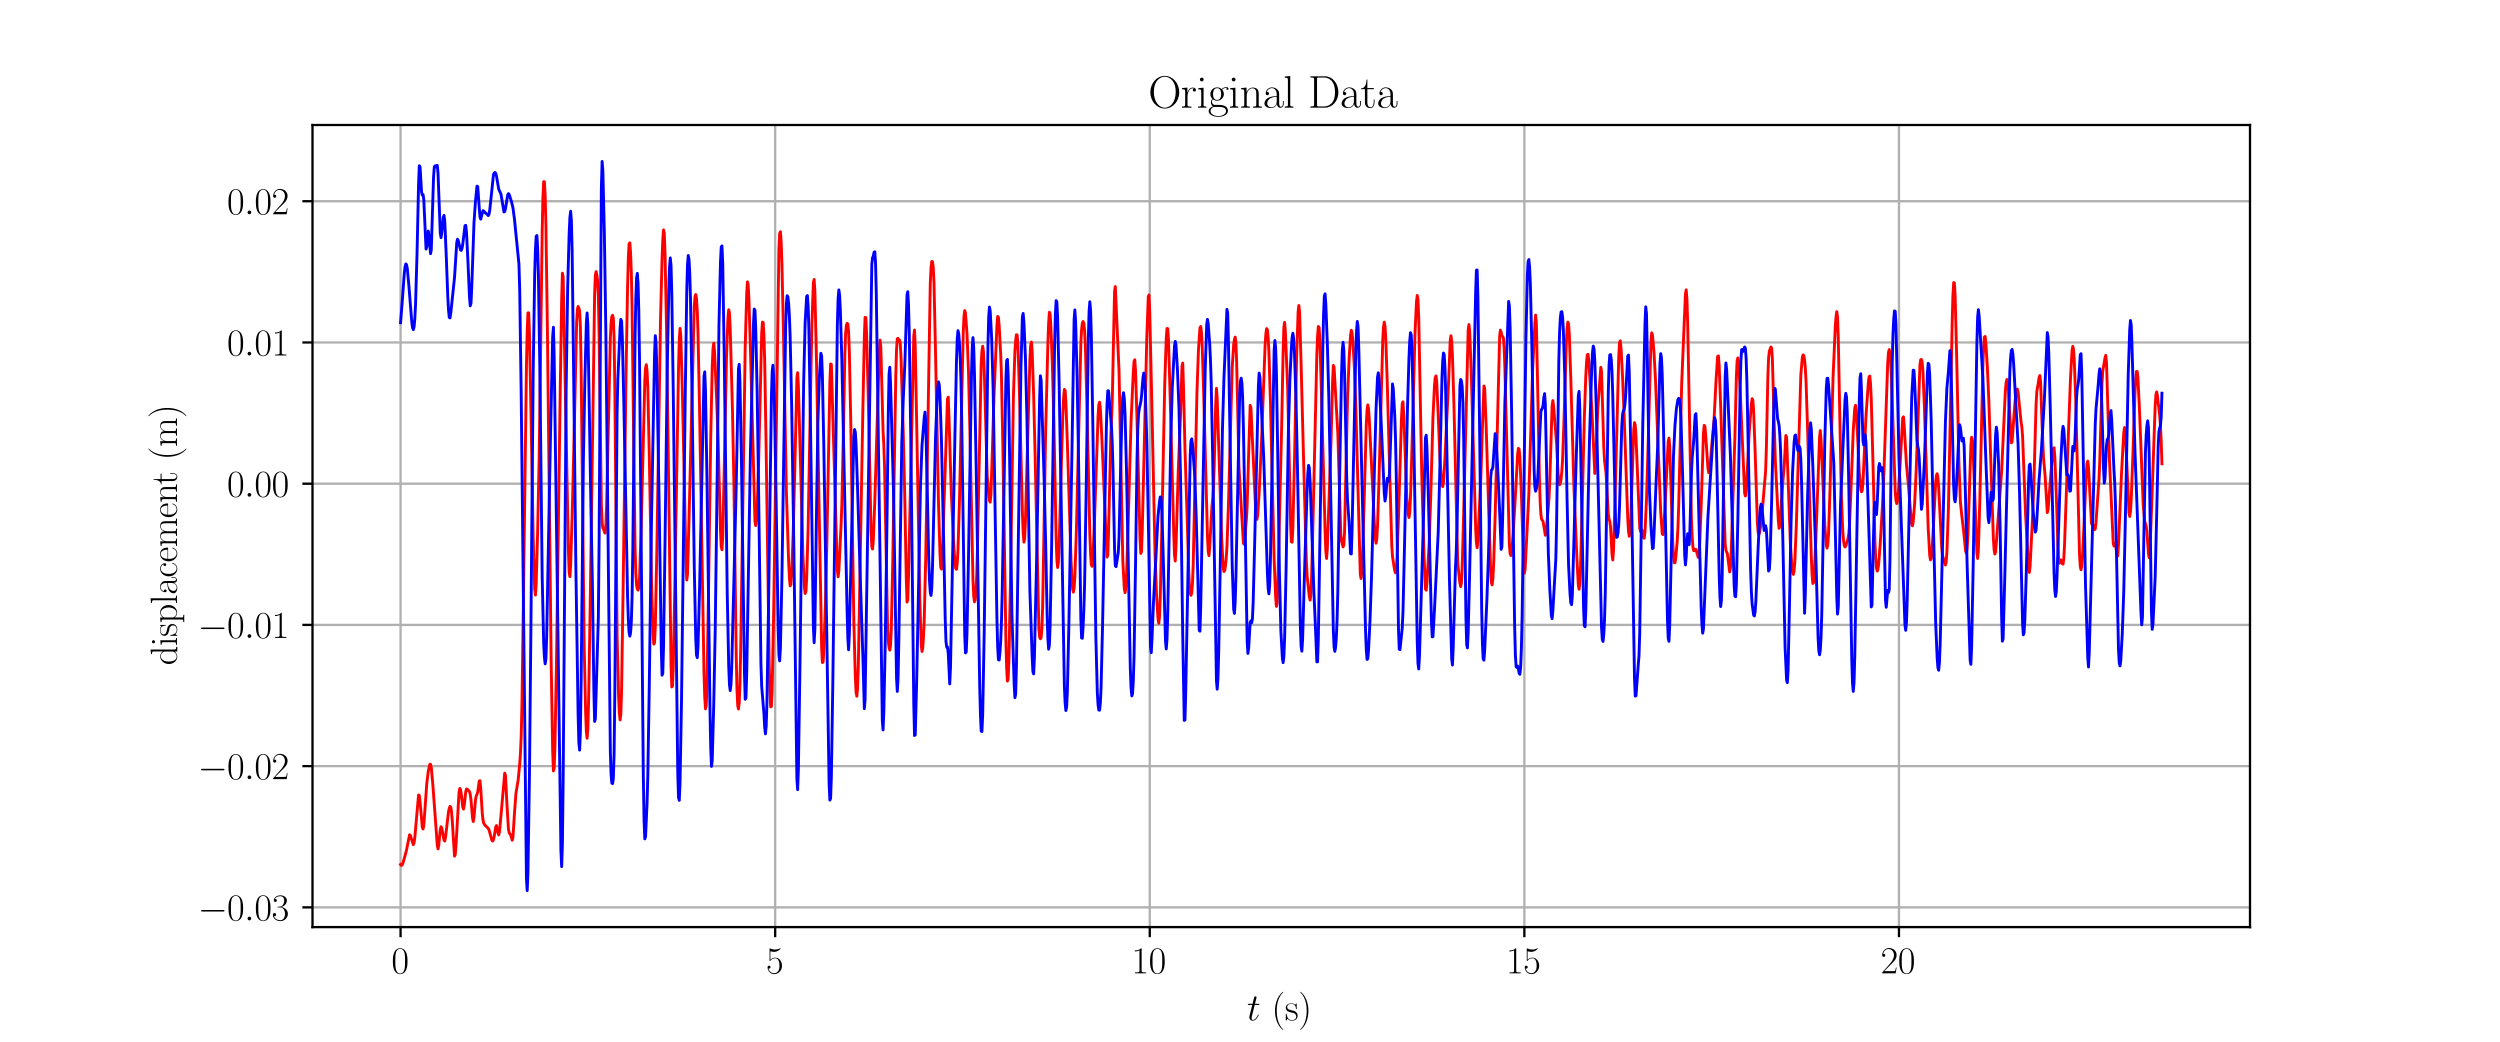 <?xml version="1.0" encoding="utf-8" standalone="no"?>
<!DOCTYPE svg PUBLIC "-//W3C//DTD SVG 1.1//EN"
  "http://www.w3.org/Graphics/SVG/1.1/DTD/svg11.dtd">
<svg xmlns:xlink="http://www.w3.org/1999/xlink" width="864pt" height="360pt" viewBox="0 0 864 360" xmlns="http://www.w3.org/2000/svg" version="1.1">
 <defs>
  <style type="text/css">*{stroke-linejoin: round; stroke-linecap: butt}</style>
 </defs>
 <g id="figure_1">
  <g id="patch_1">
   <path d="M 0 360 
L 864 360 
L 864 0 
L 0 0 
z
" style="fill: #ffffff"/>
  </g>
  <g id="axes_1">
   <g id="patch_2">
    <path d="M 108 320.4 
L 777.6 320.4 
L 777.6 43.2 
L 108 43.2 
z
" style="fill: #ffffff"/>
   </g>
   <g id="matplotlib.axis_1">
    <g id="xtick_1">
     <g id="line2d_1">
      <path d="M 138.436 320.4 
L 138.436 43.2 
" clip-path="url(#p68acd41e62)" style="fill: none; stroke: #b0b0b0; stroke-width: 0.8; stroke-linecap: square"/>
     </g>
     <g id="line2d_2">
      <defs>
       <path id="m644eff210c" d="M 0 0 
L 0 3.5 
" style="stroke: #000000; stroke-width: 0.8"/>
      </defs>
      <g>
       <use xlink:href="#m644eff210c" x="138.436" y="320.4" style="stroke: #000000; stroke-width: 0.8"/>
      </g>
     </g>
     <g id="text_1">
      <!-- $\mathdefault{0}$ -->
      <g transform="translate(135.266 336.394) scale(0.13 -0.13)">
       <defs>
        <path id="CMR17-30" d="M 2688 2025 
C 2688 2416 2682 3080 2413 3591 
C 2176 4039 1798 4198 1466 4198 
C 1158 4198 768 4058 525 3597 
C 269 3118 243 2524 243 2025 
C 243 1661 250 1106 448 619 
C 723 -39 1216 -128 1466 -128 
C 1760 -128 2208 -7 2470 600 
C 2662 1042 2688 1559 2688 2025 
z
M 1466 -26 
C 1056 -26 813 325 723 812 
C 653 1188 653 1738 653 2096 
C 653 2588 653 2997 736 3387 
C 858 3929 1216 4096 1466 4096 
C 1728 4096 2067 3923 2189 3400 
C 2272 3036 2278 2607 2278 2096 
C 2278 1680 2278 1169 2202 792 
C 2067 95 1690 -26 1466 -26 
z
" transform="scale(0.016)"/>
       </defs>
       <use xlink:href="#CMR17-30" transform="scale(0.996)"/>
      </g>
     </g>
    </g>
    <g id="xtick_2">
     <g id="line2d_3">
      <path d="M 267.898 320.4 
L 267.898 43.2 
" clip-path="url(#p68acd41e62)" style="fill: none; stroke: #b0b0b0; stroke-width: 0.8; stroke-linecap: square"/>
     </g>
     <g id="line2d_4">
      <g>
       <use xlink:href="#m644eff210c" x="267.898" y="320.4" style="stroke: #000000; stroke-width: 0.8"/>
      </g>
     </g>
     <g id="text_2">
      <!-- $\mathdefault{5}$ -->
      <g transform="translate(264.727 336.394) scale(0.13 -0.13)">
       <defs>
        <path id="CMR17-35" d="M 730 3692 
C 794 3666 1056 3584 1325 3584 
C 1920 3584 2246 3911 2432 4100 
C 2432 4157 2432 4192 2394 4192 
C 2387 4192 2374 4192 2323 4163 
C 2099 4058 1837 3973 1517 3973 
C 1325 3973 1037 3999 723 4139 
C 653 4171 640 4171 634 4171 
C 602 4171 595 4164 595 4037 
L 595 2203 
C 595 2089 595 2057 659 2057 
C 691 2057 704 2070 736 2114 
C 941 2401 1222 2522 1542 2522 
C 1766 2522 2246 2382 2246 1289 
C 2246 1085 2246 715 2054 421 
C 1894 159 1645 25 1370 25 
C 947 25 518 320 403 814 
C 429 807 480 795 506 795 
C 589 795 749 840 749 1038 
C 749 1210 627 1280 506 1280 
C 358 1280 262 1190 262 1011 
C 262 454 704 -128 1382 -128 
C 2042 -128 2669 440 2669 1264 
C 2669 2030 2170 2624 1549 2624 
C 1222 2624 947 2503 730 2274 
L 730 3692 
z
" transform="scale(0.016)"/>
       </defs>
       <use xlink:href="#CMR17-35" transform="scale(0.996)"/>
      </g>
     </g>
    </g>
    <g id="xtick_3">
     <g id="line2d_5">
      <path d="M 397.359 320.4 
L 397.359 43.2 
" clip-path="url(#p68acd41e62)" style="fill: none; stroke: #b0b0b0; stroke-width: 0.8; stroke-linecap: square"/>
     </g>
     <g id="line2d_6">
      <g>
       <use xlink:href="#m644eff210c" x="397.359" y="320.4" style="stroke: #000000; stroke-width: 0.8"/>
      </g>
     </g>
     <g id="text_3">
      <!-- $\mathdefault{10}$ -->
      <g transform="translate(391.018 336.394) scale(0.13 -0.13)">
       <defs>
        <path id="CMR17-31" d="M 1702 4058 
C 1702 4192 1696 4192 1606 4192 
C 1357 3916 979 3827 621 3827 
C 602 3827 570 3827 563 3808 
C 557 3795 557 3782 557 3648 
C 755 3648 1088 3686 1344 3839 
L 1344 461 
C 1344 236 1331 160 781 160 
L 589 160 
L 589 0 
C 896 0 1216 0 1523 0 
C 1830 0 2150 0 2458 0 
L 2458 160 
L 2266 160 
C 1715 160 1702 230 1702 458 
L 1702 4058 
z
" transform="scale(0.016)"/>
       </defs>
       <use xlink:href="#CMR17-31" transform="scale(0.996)"/>
       <use xlink:href="#CMR17-30" transform="translate(45.69 0) scale(0.996)"/>
      </g>
     </g>
    </g>
    <g id="xtick_4">
     <g id="line2d_7">
      <path d="M 526.82 320.4 
L 526.82 43.2 
" clip-path="url(#p68acd41e62)" style="fill: none; stroke: #b0b0b0; stroke-width: 0.8; stroke-linecap: square"/>
     </g>
     <g id="line2d_8">
      <g>
       <use xlink:href="#m644eff210c" x="526.82" y="320.4" style="stroke: #000000; stroke-width: 0.8"/>
      </g>
     </g>
     <g id="text_4">
      <!-- $\mathdefault{15}$ -->
      <g transform="translate(520.48 336.394) scale(0.13 -0.13)">
       <use xlink:href="#CMR17-31" transform="scale(0.996)"/>
       <use xlink:href="#CMR17-35" transform="translate(45.69 0) scale(0.996)"/>
      </g>
     </g>
    </g>
    <g id="xtick_5">
     <g id="line2d_9">
      <path d="M 656.282 320.4 
L 656.282 43.2 
" clip-path="url(#p68acd41e62)" style="fill: none; stroke: #b0b0b0; stroke-width: 0.8; stroke-linecap: square"/>
     </g>
     <g id="line2d_10">
      <g>
       <use xlink:href="#m644eff210c" x="656.282" y="320.4" style="stroke: #000000; stroke-width: 0.8"/>
      </g>
     </g>
     <g id="text_5">
      <!-- $\mathdefault{20}$ -->
      <g transform="translate(649.941 336.394) scale(0.13 -0.13)">
       <defs>
        <path id="CMR17-32" d="M 2669 989 
L 2554 989 
C 2490 536 2438 459 2413 420 
C 2381 369 1920 369 1830 369 
L 602 369 
C 832 619 1280 1072 1824 1597 
C 2214 1967 2669 2402 2669 3035 
C 2669 3790 2067 4224 1395 4224 
C 691 4224 262 3604 262 3030 
C 262 2780 448 2748 525 2748 
C 589 2748 781 2787 781 3010 
C 781 3207 614 3264 525 3264 
C 486 3264 448 3258 422 3245 
C 544 3790 915 4058 1306 4058 
C 1862 4058 2227 3617 2227 3035 
C 2227 2479 1901 2000 1536 1584 
L 262 146 
L 262 0 
L 2515 0 
L 2669 989 
z
" transform="scale(0.016)"/>
       </defs>
       <use xlink:href="#CMR17-32" transform="scale(0.996)"/>
       <use xlink:href="#CMR17-30" transform="translate(45.69 0) scale(0.996)"/>
      </g>
     </g>
    </g>
    <g id="text_6">
     <!-- $t$ (s) -->
     <g transform="translate(430.964 352.626) scale(0.13 -0.13)">
      <defs>
       <path id="CMMI12-74" d="M 1286 2566 
L 1875 2566 
C 1997 2566 2061 2566 2061 2681 
C 2061 2752 2022 2752 1894 2752 
L 1331 2752 
L 1568 3692 
C 1594 3781 1594 3794 1594 3840 
C 1594 3943 1510 4000 1427 4000 
C 1376 4000 1229 3981 1178 3775 
L 928 2752 
L 326 2752 
C 198 2752 141 2752 141 2630 
C 141 2566 186 2566 307 2566 
L 877 2566 
L 454 881 
C 403 658 384 594 384 511 
C 384 211 595 -64 954 -64 
C 1600 -64 1946 868 1946 912 
C 1946 951 1920 970 1882 970 
C 1869 970 1843 970 1830 944 
C 1824 938 1818 931 1773 829 
C 1638 511 1344 64 973 64 
C 781 64 768 224 768 364 
C 768 370 768 492 787 568 
L 1286 2566 
z
" transform="scale(0.016)"/>
       <path id="CMR17-28" d="M 1958 -1561 
C 1958 -1555 1958 -1542 1939 -1523 
C 1645 -1224 858 -407 858 1581 
C 858 3569 1632 4379 1946 4697 
C 1946 4704 1958 4717 1958 4736 
C 1958 4755 1939 4768 1914 4768 
C 1843 4768 1299 4296 986 3594 
C 666 2887 576 2199 576 1588 
C 576 1128 621 351 1005 -471 
C 1312 -1135 1837 -1600 1914 -1600 
C 1946 -1600 1958 -1587 1958 -1561 
z
" transform="scale(0.016)"/>
       <path id="CMR17-73" d="M 1978 2697 
C 1978 2813 1971 2819 1933 2819 
C 1907 2819 1901 2813 1824 2717 
C 1805 2691 1747 2626 1728 2601 
C 1523 2819 1235 2819 1126 2819 
C 416 2819 160 2447 160 2076 
C 160 1498 813 1365 998 1325 
C 1402 1243 1542 1217 1677 1101 
C 1760 1025 1901 884 1901 654 
C 1901 384 1747 38 1158 38 
C 602 38 403 460 288 1021 
C 269 1110 269 1117 218 1117 
C 166 1117 160 1110 160 983 
L 160 63 
C 160 -51 166 -58 205 -58 
C 237 -58 243 -51 275 0 
C 314 57 410 211 448 276 
C 576 103 800 -64 1158 -64 
C 1792 -64 2131 283 2131 784 
C 2131 1112 1958 1285 1875 1362 
C 1683 1561 1459 1606 1190 1657 
C 838 1735 390 1825 390 2217 
C 390 2383 480 2737 1126 2737 
C 1811 2737 1850 2094 1862 1888 
C 1869 1856 1901 1849 1920 1849 
C 1978 1849 1978 1869 1978 1978 
L 1978 2697 
z
" transform="scale(0.016)"/>
       <path id="CMR17-29" d="M 1683 1581 
C 1683 2040 1638 2817 1254 3639 
C 947 4303 422 4768 346 4768 
C 326 4768 301 4761 301 4729 
C 301 4717 307 4710 314 4697 
C 621 4378 1402 3568 1402 1584 
C 1402 -407 627 -1217 314 -1537 
C 307 -1549 301 -1556 301 -1568 
C 301 -1600 326 -1600 346 -1600 
C 416 -1600 960 -1128 1274 -426 
C 1594 281 1683 969 1683 1581 
z
" transform="scale(0.016)"/>
      </defs>
      <use xlink:href="#CMMI12-74" transform="scale(0.996)"/>
      <use xlink:href="#CMR17-28" transform="translate(65.302 0) scale(0.996)"/>
      <use xlink:href="#CMR17-73" transform="translate(100.583 0) scale(0.996)"/>
      <use xlink:href="#CMR17-29" transform="translate(136.384 0) scale(0.996)"/>
     </g>
    </g>
   </g>
   <g id="matplotlib.axis_2">
    <g id="ytick_1">
     <g id="line2d_11">
      <path d="M 108 313.585 
L 777.6 313.585 
" clip-path="url(#p68acd41e62)" style="fill: none; stroke: #b0b0b0; stroke-width: 0.8; stroke-linecap: square"/>
     </g>
     <g id="line2d_12">
      <defs>
       <path id="m27e01618b8" d="M 0 0 
L -3.5 0 
" style="stroke: #000000; stroke-width: 0.8"/>
      </defs>
      <g>
       <use xlink:href="#m27e01618b8" x="108" y="313.585" style="stroke: #000000; stroke-width: 0.8"/>
      </g>
     </g>
     <g id="text_7">
      <!-- $\mathdefault{−0.03}$ -->
      <g transform="translate(68.382 318.082) scale(0.13 -0.13)">
       <defs>
        <path id="CMSY10-0" d="M 4218 1472 
C 4326 1472 4442 1472 4442 1600 
C 4442 1728 4326 1728 4218 1728 
L 755 1728 
C 646 1728 531 1728 531 1600 
C 531 1472 646 1472 755 1472 
L 4218 1472 
z
" transform="scale(0.016)"/>
        <path id="CMMI12-3a" d="M 1178 307 
C 1178 492 1024 619 870 619 
C 685 619 557 466 557 313 
C 557 128 710 0 864 0 
C 1050 0 1178 153 1178 307 
z
" transform="scale(0.016)"/>
        <path id="CMR17-33" d="M 1414 2157 
C 1984 2157 2234 1662 2234 1090 
C 2234 320 1824 25 1453 25 
C 1114 25 563 194 390 693 
C 422 680 454 680 486 680 
C 640 680 755 782 755 948 
C 755 1133 614 1216 486 1216 
C 378 1216 211 1165 211 926 
C 211 335 787 -128 1466 -128 
C 2176 -128 2720 430 2720 1085 
C 2720 1707 2208 2157 1600 2227 
C 2086 2328 2554 2756 2554 3329 
C 2554 3820 2048 4179 1472 4179 
C 890 4179 378 3829 378 3329 
C 378 3110 544 3072 627 3072 
C 762 3072 877 3155 877 3321 
C 877 3486 762 3569 627 3569 
C 602 3569 570 3569 544 3557 
C 730 3959 1235 4032 1459 4032 
C 1683 4032 2106 3925 2106 3320 
C 2106 3143 2080 2828 1862 2550 
C 1670 2304 1453 2304 1242 2284 
C 1210 2284 1062 2269 1037 2269 
C 992 2263 966 2257 966 2208 
C 966 2163 973 2157 1101 2157 
L 1414 2157 
z
" transform="scale(0.016)"/>
       </defs>
       <use xlink:href="#CMSY10-0" transform="scale(0.996)"/>
       <use xlink:href="#CMR17-30" transform="translate(77.487 0) scale(0.996)"/>
       <use xlink:href="#CMMI12-3a" transform="translate(123.178 0) scale(0.996)"/>
       <use xlink:href="#CMR17-30" transform="translate(150.275 0) scale(0.996)"/>
       <use xlink:href="#CMR17-33" transform="translate(195.966 0) scale(0.996)"/>
      </g>
     </g>
    </g>
    <g id="ytick_2">
     <g id="line2d_13">
      <path d="M 108 264.777 
L 777.6 264.777 
" clip-path="url(#p68acd41e62)" style="fill: none; stroke: #b0b0b0; stroke-width: 0.8; stroke-linecap: square"/>
     </g>
     <g id="line2d_14">
      <g>
       <use xlink:href="#m27e01618b8" x="108" y="264.777" style="stroke: #000000; stroke-width: 0.8"/>
      </g>
     </g>
     <g id="text_8">
      <!-- $\mathdefault{−0.02}$ -->
      <g transform="translate(68.382 269.274) scale(0.13 -0.13)">
       <use xlink:href="#CMSY10-0" transform="scale(0.996)"/>
       <use xlink:href="#CMR17-30" transform="translate(77.487 0) scale(0.996)"/>
       <use xlink:href="#CMMI12-3a" transform="translate(123.178 0) scale(0.996)"/>
       <use xlink:href="#CMR17-30" transform="translate(150.275 0) scale(0.996)"/>
       <use xlink:href="#CMR17-32" transform="translate(195.966 0) scale(0.996)"/>
      </g>
     </g>
    </g>
    <g id="ytick_3">
     <g id="line2d_15">
      <path d="M 108 215.969 
L 777.6 215.969 
" clip-path="url(#p68acd41e62)" style="fill: none; stroke: #b0b0b0; stroke-width: 0.8; stroke-linecap: square"/>
     </g>
     <g id="line2d_16">
      <g>
       <use xlink:href="#m27e01618b8" x="108" y="215.969" style="stroke: #000000; stroke-width: 0.8"/>
      </g>
     </g>
     <g id="text_9">
      <!-- $\mathdefault{−0.01}$ -->
      <g transform="translate(68.382 220.466) scale(0.13 -0.13)">
       <use xlink:href="#CMSY10-0" transform="scale(0.996)"/>
       <use xlink:href="#CMR17-30" transform="translate(77.487 0) scale(0.996)"/>
       <use xlink:href="#CMMI12-3a" transform="translate(123.178 0) scale(0.996)"/>
       <use xlink:href="#CMR17-30" transform="translate(150.275 0) scale(0.996)"/>
       <use xlink:href="#CMR17-31" transform="translate(195.966 0) scale(0.996)"/>
      </g>
     </g>
    </g>
    <g id="ytick_4">
     <g id="line2d_17">
      <path d="M 108 167.161 
L 777.6 167.161 
" clip-path="url(#p68acd41e62)" style="fill: none; stroke: #b0b0b0; stroke-width: 0.8; stroke-linecap: square"/>
     </g>
     <g id="line2d_18">
      <g>
       <use xlink:href="#m27e01618b8" x="108" y="167.161" style="stroke: #000000; stroke-width: 0.8"/>
      </g>
     </g>
     <g id="text_10">
      <!-- $\mathdefault{0.00}$ -->
      <g transform="translate(78.455 171.658) scale(0.13 -0.13)">
       <use xlink:href="#CMR17-30" transform="scale(0.996)"/>
       <use xlink:href="#CMMI12-3a" transform="translate(45.69 0) scale(0.996)"/>
       <use xlink:href="#CMR17-30" transform="translate(72.788 0) scale(0.996)"/>
       <use xlink:href="#CMR17-30" transform="translate(118.478 0) scale(0.996)"/>
      </g>
     </g>
    </g>
    <g id="ytick_5">
     <g id="line2d_19">
      <path d="M 108 118.353 
L 777.6 118.353 
" clip-path="url(#p68acd41e62)" style="fill: none; stroke: #b0b0b0; stroke-width: 0.8; stroke-linecap: square"/>
     </g>
     <g id="line2d_20">
      <g>
       <use xlink:href="#m27e01618b8" x="108" y="118.353" style="stroke: #000000; stroke-width: 0.8"/>
      </g>
     </g>
     <g id="text_11">
      <!-- $\mathdefault{0.01}$ -->
      <g transform="translate(78.455 122.85) scale(0.13 -0.13)">
       <use xlink:href="#CMR17-30" transform="scale(0.996)"/>
       <use xlink:href="#CMMI12-3a" transform="translate(45.69 0) scale(0.996)"/>
       <use xlink:href="#CMR17-30" transform="translate(72.788 0) scale(0.996)"/>
       <use xlink:href="#CMR17-31" transform="translate(118.478 0) scale(0.996)"/>
      </g>
     </g>
    </g>
    <g id="ytick_6">
     <g id="line2d_21">
      <path d="M 108 69.545 
L 777.6 69.545 
" clip-path="url(#p68acd41e62)" style="fill: none; stroke: #b0b0b0; stroke-width: 0.8; stroke-linecap: square"/>
     </g>
     <g id="line2d_22">
      <g>
       <use xlink:href="#m27e01618b8" x="108" y="69.545" style="stroke: #000000; stroke-width: 0.8"/>
      </g>
     </g>
     <g id="text_12">
      <!-- $\mathdefault{0.02}$ -->
      <g transform="translate(78.455 74.042) scale(0.13 -0.13)">
       <use xlink:href="#CMR17-30" transform="scale(0.996)"/>
       <use xlink:href="#CMMI12-3a" transform="translate(45.69 0) scale(0.996)"/>
       <use xlink:href="#CMR17-30" transform="translate(72.788 0) scale(0.996)"/>
       <use xlink:href="#CMR17-32" transform="translate(118.478 0) scale(0.996)"/>
      </g>
     </g>
    </g>
    <g id="text_13">
     <!-- displacement (m) -->
     <g transform="translate(61.144 229.919) rotate(-90) scale(0.13 -0.13)">
      <defs>
       <path id="CMR17-64" d="M 1869 4326 
L 1869 4160 
C 2246 4160 2304 4122 2304 3820 
L 2304 2345 
C 2278 2377 2016 2790 1498 2790 
C 845 2790 211 2208 211 1364 
C 211 525 806 -64 1434 -64 
C 1978 -64 2259 337 2291 380 
L 2291 -63 
L 3066 -63 
L 3066 128 
C 2688 128 2630 166 2630 473 
L 2630 4396 
L 1869 4326 
z
M 2291 755 
C 2291 563 2176 390 2029 262 
C 1811 70 1594 38 1472 38 
C 1286 38 621 134 621 1356 
C 621 2612 1363 2688 1530 2688 
C 1824 2688 2061 2522 2208 2291 
C 2291 2157 2291 2138 2291 2023 
L 2291 755 
z
" transform="scale(0.016)"/>
       <path id="CMR17-69" d="M 992 3909 
C 992 4049 877 4170 730 4170 
C 589 4170 467 4056 467 3909 
C 467 3769 582 3648 730 3648 
C 870 3648 992 3763 992 3909 
z
M 243 2706 
L 243 2541 
C 602 2541 653 2502 653 2197 
L 653 427 
C 653 184 627 153 218 153 
L 218 -13 
C 371 0 646 0 806 0 
C 960 0 1222 0 1370 -13 
L 1370 153 
C 992 153 979 191 979 420 
L 979 2776 
L 243 2706 
z
" transform="scale(0.016)"/>
       <path id="CMR17-70" d="M 1408 -1063 
C 998 -1063 973 -1037 973 -789 
L 973 402 
C 1158 134 1427 -38 1766 -38 
C 2406 -38 3053 523 3053 1388 
C 3053 2191 2496 2802 1837 2802 
C 1453 2802 1139 2592 960 2338 
L 960 2802 
L 198 2732 
L 198 2567 
C 576 2567 634 2528 634 2223 
L 634 -789 
C 634 -1031 608 -1063 198 -1063 
L 198 -1228 
C 352 -1216 634 -1216 800 -1216 
C 966 -1216 1254 -1216 1408 -1228 
L 1408 -1063 
z
M 973 2012 
C 973 2102 973 2235 1222 2471 
C 1254 2497 1472 2688 1792 2688 
C 2259 2688 2643 2108 2643 1382 
C 2643 656 2234 64 1728 64 
C 1498 64 1248 172 1056 472 
C 973 612 973 650 973 752 
L 973 2012 
z
" transform="scale(0.016)"/>
       <path id="CMR17-6c" d="M 979 4396 
L 218 4326 
L 218 4160 
C 595 4160 653 4122 653 3817 
L 653 426 
C 653 184 627 153 218 153 
L 218 -13 
C 371 0 653 0 813 0 
C 979 0 1261 0 1414 -13 
L 1414 153 
C 1005 153 979 178 979 426 
L 979 4396 
z
" transform="scale(0.016)"/>
       <path id="CMR17-61" d="M 2304 1653 
C 2304 2072 2304 2294 2035 2543 
C 1798 2752 1523 2816 1306 2816 
C 800 2816 435 2407 435 1971 
C 435 1728 627 1728 666 1728 
C 749 1728 896 1778 896 1954 
C 896 2112 774 2181 666 2181 
C 640 2181 608 2174 589 2168 
C 723 2592 1069 2714 1293 2714 
C 1613 2714 1965 2429 1965 1885 
L 1965 1600 
C 1587 1600 1133 1549 774 1357 
C 371 1133 256 813 256 570 
C 256 77 832 -64 1171 -64 
C 1523 -64 1850 139 1990 511 
C 2003 233 2182 -18 2464 -18 
C 2598 -18 2938 70 2938 567 
L 2938 920 
L 2822 920 
L 2822 562 
C 2822 178 2650 128 2566 128 
C 2304 128 2304 458 2304 738 
L 2304 1653 
z
M 1965 870 
C 1965 317 1568 38 1216 38 
C 896 38 646 275 646 570 
C 646 761 730 1100 1101 1305 
C 1408 1478 1760 1504 1965 1504 
L 1965 870 
z
" transform="scale(0.016)"/>
       <path id="CMR17-63" d="M 2234 2240 
C 2112 2240 1933 2240 1933 2017 
C 1933 1838 2080 1787 2163 1787 
C 2208 1787 2394 1807 2394 2024 
C 2394 2467 1958 2803 1466 2803 
C 787 2803 211 2178 211 1363 
C 211 516 813 -64 1466 -64 
C 2259 -64 2458 677 2458 748 
C 2458 774 2451 793 2406 793 
C 2362 793 2355 787 2330 703 
C 2163 180 1798 51 1523 51 
C 1114 51 621 427 621 1369 
C 621 2338 1094 2688 1472 2688 
C 1722 2688 2093 2573 2234 2240 
z
" transform="scale(0.016)"/>
       <path id="CMR17-65" d="M 2438 1472 
C 2464 1498 2464 1511 2464 1576 
C 2464 2238 2118 2816 1389 2816 
C 710 2816 173 2169 173 1383 
C 173 551 781 -64 1459 -64 
C 2176 -64 2458 607 2458 740 
C 2458 784 2419 784 2406 784 
C 2362 784 2355 771 2330 696 
C 2189 265 1837 51 1504 51 
C 1229 51 954 203 781 480 
C 582 803 582 1176 582 1472 
L 2438 1472 
z
M 589 1568 
C 634 2505 1126 2714 1382 2714 
C 1818 2714 2112 2297 2118 1568 
L 589 1568 
z
" transform="scale(0.016)"/>
       <path id="CMR17-6d" d="M 4326 1933 
C 4326 2252 4269 2790 3507 2790 
C 3072 2790 2771 2496 2656 2151 
L 2650 2151 
C 2573 2676 2195 2790 1837 2790 
C 1331 2790 1069 2400 973 2144 
L 966 2144 
L 966 2790 
L 211 2720 
L 211 2554 
C 589 2554 646 2515 646 2208 
L 646 428 
C 646 184 621 153 211 153 
L 211 -13 
C 365 0 646 0 813 0 
C 979 0 1267 0 1421 -13 
L 1421 153 
C 1011 153 986 178 986 428 
L 986 1658 
C 986 2247 1344 2688 1792 2688 
C 2266 2688 2317 2266 2317 1958 
L 2317 428 
C 2317 184 2291 153 1882 153 
L 1882 -13 
C 2035 0 2317 0 2483 0 
C 2650 0 2938 0 3091 -13 
L 3091 153 
C 2682 153 2656 178 2656 428 
L 2656 1658 
C 2656 2247 3014 2688 3462 2688 
C 3936 2688 3987 2266 3987 1958 
L 3987 428 
C 3987 184 3962 153 3552 153 
L 3552 -13 
C 3706 0 3987 0 4154 0 
C 4320 0 4608 0 4762 -13 
L 4762 153 
C 4352 153 4326 178 4326 428 
L 4326 1933 
z
" transform="scale(0.016)"/>
       <path id="CMR17-6e" d="M 2656 1933 
C 2656 2259 2592 2790 1837 2790 
C 1331 2790 1069 2400 973 2144 
L 966 2144 
L 966 2790 
L 211 2720 
L 211 2554 
C 589 2554 646 2515 646 2208 
L 646 428 
C 646 184 621 153 211 153 
L 211 -13 
C 365 0 646 0 813 0 
C 979 0 1267 0 1421 -13 
L 1421 153 
C 1011 153 986 178 986 428 
L 986 1658 
C 986 2247 1344 2688 1792 2688 
C 2266 2688 2317 2266 2317 1958 
L 2317 428 
C 2317 184 2291 153 1882 153 
L 1882 -13 
C 2035 0 2317 0 2483 0 
C 2650 0 2938 0 3091 -13 
L 3091 153 
C 2682 153 2656 178 2656 428 
L 2656 1933 
z
" transform="scale(0.016)"/>
       <path id="CMR17-74" d="M 966 2560 
L 1862 2560 
L 1862 2725 
L 966 2725 
L 966 3904 
L 851 3904 
C 838 3245 614 2668 70 2668 
L 70 2560 
L 627 2560 
L 627 771 
C 627 650 627 -64 1370 -64 
C 1747 -64 1965 306 1965 777 
L 1965 1140 
L 1850 1140 
L 1850 783 
C 1850 344 1677 51 1408 51 
C 1222 51 966 178 966 758 
L 966 2560 
z
" transform="scale(0.016)"/>
      </defs>
      <use xlink:href="#CMR17-64" transform="scale(0.996)"/>
      <use xlink:href="#CMR17-69" transform="translate(50.895 0) scale(0.996)"/>
      <use xlink:href="#CMR17-73" transform="translate(75.766 0) scale(0.996)"/>
      <use xlink:href="#CMR17-70" transform="translate(111.568 0) scale(0.996)"/>
      <use xlink:href="#CMR17-6c" transform="translate(162.463 0) scale(0.996)"/>
      <use xlink:href="#CMR17-61" transform="translate(187.334 0) scale(0.996)"/>
      <use xlink:href="#CMR17-63" transform="translate(233.025 0) scale(0.996)"/>
      <use xlink:href="#CMR17-65" transform="translate(273.51 0) scale(0.996)"/>
      <use xlink:href="#CMR17-6d" transform="translate(313.996 0) scale(0.996)"/>
      <use xlink:href="#CMR17-65" transform="translate(390.916 0) scale(0.996)"/>
      <use xlink:href="#CMR17-6e" transform="translate(431.401 0) scale(0.996)"/>
      <use xlink:href="#CMR17-74" transform="translate(479.694 0) scale(0.996)"/>
      <use xlink:href="#CMR17-28" transform="translate(545.051 0) scale(0.996)"/>
      <use xlink:href="#CMR17-6d" transform="translate(580.332 0) scale(0.996)"/>
      <use xlink:href="#CMR17-29" transform="translate(657.251 0) scale(0.996)"/>
     </g>
    </g>
   </g>
   <g id="line2d_23">
    <path d="M 138.436 298.766 
L 138.695 299.104 
L 138.954 298.95 
L 139.213 298.418 
L 139.99 295.698 
L 140.508 293.716 
L 141.543 288.489 
L 141.802 288.678 
L 142.838 291.931 
L 143.097 291.273 
L 143.356 289.479 
L 144.651 274.749 
L 144.909 274.92 
L 145.168 277.111 
L 145.945 285.872 
L 146.204 286.515 
L 146.463 285.309 
L 146.981 278.001 
L 147.499 270.671 
L 148.017 266.525 
L 148.534 264.181 
L 148.793 264.14 
L 149.052 265.256 
L 149.57 270.983 
L 151.124 292.082 
L 151.382 293.383 
L 151.641 292.032 
L 152.159 286.69 
L 152.418 285.714 
L 152.677 286.151 
L 153.454 290.408 
L 153.713 290.65 
L 153.972 289.377 
L 155.007 280.538 
L 155.266 279.313 
L 155.525 278.69 
L 155.784 278.968 
L 156.043 280.5 
L 156.302 283.636 
L 157.079 295.88 
L 157.338 295.339 
L 157.597 292.094 
L 158.632 273.916 
L 158.891 272.497 
L 159.15 272.831 
L 159.409 274.46 
L 159.927 278.908 
L 160.186 279.62 
L 160.445 278.26 
L 160.963 273.581 
L 161.222 272.67 
L 161.48 272.729 
L 161.998 273.286 
L 162.257 273.592 
L 162.516 274.485 
L 162.775 276.44 
L 163.293 282.617 
L 163.552 283.915 
L 163.811 282.406 
L 164.329 276.44 
L 164.588 275.08 
L 164.846 274.553 
L 165.105 273.679 
L 165.623 269.916 
L 165.882 269.816 
L 166.141 272.508 
L 166.659 280.861 
L 166.918 283.367 
L 167.177 284.532 
L 167.695 285.268 
L 168.73 286.275 
L 168.989 286.787 
L 169.507 288.636 
L 170.025 290.497 
L 170.284 290.671 
L 170.543 290.186 
L 170.802 289.032 
L 171.32 285.827 
L 171.578 285.323 
L 171.837 286.316 
L 172.096 287.838 
L 172.355 288.558 
L 172.614 287.49 
L 173.132 281.907 
L 174.427 267.204 
L 174.686 267.934 
L 175.203 278.047 
L 175.721 286.575 
L 175.98 287.83 
L 176.498 288.6 
L 177.016 290.387 
L 177.275 289.437 
L 177.793 281.188 
L 178.31 274.171 
L 179.087 269.51 
L 179.605 264.043 
L 179.864 260.4 
L 180.123 254.348 
L 180.382 243.781 
L 180.9 206.777 
L 181.935 126.767 
L 182.194 114.709 
L 182.453 108.132 
L 182.712 108.109 
L 182.971 115.121 
L 183.489 142.149 
L 184.266 185.476 
L 184.784 203.509 
L 185.042 205.655 
L 185.301 201.962 
L 185.819 183.273 
L 186.337 158.069 
L 186.855 120.209 
L 187.373 80.135 
L 187.632 68.25 
L 187.891 62.784 
L 188.15 62.815 
L 188.408 67.657 
L 188.667 77.58 
L 189.185 114.16 
L 190.48 228.748 
L 190.998 259.439 
L 191.257 266.441 
L 191.516 265.648 
L 191.774 258.245 
L 192.292 230.873 
L 193.587 136.894 
L 194.105 103.733 
L 194.364 94.411 
L 194.623 95.614 
L 196.435 189.9 
L 196.694 197.79 
L 196.953 199.295 
L 197.212 195.384 
L 197.73 178.531 
L 198.506 146.639 
L 199.283 111.386 
L 199.542 106.847 
L 199.801 105.904 
L 200.06 106.449 
L 200.319 107.532 
L 200.578 112.839 
L 200.837 127.213 
L 201.872 222.548 
L 202.39 246.144 
L 202.649 252.935 
L 202.908 255.142 
L 203.167 251.715 
L 203.426 242.12 
L 203.944 211.037 
L 205.497 101.736 
L 205.756 95.143 
L 206.015 93.876 
L 206.274 95.07 
L 206.533 97.001 
L 206.792 102.518 
L 207.051 115.611 
L 207.828 174.333 
L 208.087 180.716 
L 208.345 182.507 
L 208.604 182.813 
L 208.863 183.846 
L 209.122 184.242 
L 209.381 181.739 
L 209.64 174.711 
L 210.158 151.352 
L 210.935 116.783 
L 211.194 111.491 
L 211.453 109.332 
L 211.711 108.959 
L 211.97 110.116 
L 212.229 116.908 
L 212.488 134.535 
L 213.265 219.369 
L 213.783 240.782 
L 214.042 246.342 
L 214.301 248.805 
L 214.56 246.702 
L 214.819 238.565 
L 215.336 204.329 
L 216.372 128.469 
L 216.89 98.985 
L 217.149 89.213 
L 217.408 84.307 
L 217.667 83.922 
L 217.926 87.358 
L 218.185 94.314 
L 218.443 106.079 
L 218.961 149.025 
L 219.479 189.272 
L 219.738 198.25 
L 219.997 202.247 
L 220.256 203.563 
L 220.515 203.952 
L 220.774 202.971 
L 221.033 199.63 
L 221.551 184.176 
L 222.845 131.551 
L 223.104 127.199 
L 223.363 126.042 
L 223.622 128.214 
L 223.881 134.03 
L 224.399 157.582 
L 225.175 201.788 
L 225.693 218.986 
L 225.952 222.603 
L 226.211 222.087 
L 226.47 216.629 
L 226.988 191.073 
L 228.283 109.965 
L 228.8 89.617 
L 229.059 82.839 
L 229.318 79.449 
L 229.577 80.762 
L 229.836 87.643 
L 230.354 113.868 
L 231.131 170.457 
L 231.907 230.003 
L 232.166 237.412 
L 232.425 237.018 
L 232.684 230.254 
L 233.202 203.71 
L 234.497 127.231 
L 234.756 117.637 
L 235.015 113.491 
L 235.273 116.056 
L 235.791 133.991 
L 236.568 169.593 
L 237.086 194.585 
L 237.345 200.453 
L 237.604 198.359 
L 238.122 179.675 
L 239.934 105.86 
L 240.193 102.536 
L 240.452 101.778 
L 240.711 103.222 
L 240.97 107.354 
L 241.229 114.872 
L 241.747 140.464 
L 243.3 232.695 
L 243.559 240.964 
L 243.818 244.976 
L 244.077 243.851 
L 244.336 236.696 
L 244.854 205.462 
L 245.63 150.827 
L 246.148 126.733 
L 246.407 120.511 
L 246.666 118.623 
L 246.925 121.033 
L 247.702 138.742 
L 248.22 153.319 
L 248.996 183.37 
L 249.255 188.974 
L 249.514 189.987 
L 249.773 185.56 
L 250.291 161.8 
L 251.068 123.859 
L 251.586 109.675 
L 251.845 107.038 
L 252.103 108.276 
L 252.362 113.702 
L 253.139 141.692 
L 253.657 168.393 
L 254.434 226.684 
L 254.693 238.161 
L 254.952 243.793 
L 255.211 245.036 
L 255.469 242.871 
L 255.728 236.384 
L 255.987 224.188 
L 257.541 119.906 
L 258.059 101.404 
L 258.318 97.413 
L 258.576 98.488 
L 258.835 103.68 
L 259.353 120.841 
L 260.907 180.087 
L 261.166 181.64 
L 261.425 180.079 
L 261.684 175.801 
L 262.201 159.148 
L 263.237 115.276 
L 263.496 111.331 
L 263.755 111.442 
L 264.014 115.784 
L 264.273 124.544 
L 264.791 155.64 
L 265.826 228.653 
L 266.085 239.039 
L 266.344 244.289 
L 266.603 244.13 
L 266.862 238.426 
L 267.38 211.545 
L 269.192 85.894 
L 269.451 80.676 
L 269.71 80.092 
L 269.969 83.649 
L 270.228 90.858 
L 270.746 114.3 
L 271.782 170.376 
L 272.558 194.27 
L 272.817 199.675 
L 273.076 202.489 
L 273.335 201.942 
L 273.594 198.351 
L 274.112 184.388 
L 274.63 164.422 
L 275.406 130.463 
L 275.665 128.8 
L 275.924 133.442 
L 276.442 152.217 
L 277.478 191.46 
L 277.996 202.811 
L 278.255 205.114 
L 278.514 204.4 
L 278.772 200.232 
L 279.29 182.438 
L 280.067 138.916 
L 280.585 112.064 
L 281.103 97.636 
L 281.362 96.586 
L 281.621 100.536 
L 282.138 122.481 
L 283.951 223.616 
L 284.21 228.966 
L 284.469 228.797 
L 284.728 224.587 
L 285.246 209.621 
L 285.763 187.777 
L 286.799 132.435 
L 287.058 125.785 
L 287.317 125.944 
L 287.835 144.003 
L 289.388 197.023 
L 289.647 199.352 
L 289.906 197.32 
L 290.683 181.177 
L 290.942 174.285 
L 291.46 150.359 
L 291.978 122.639 
L 292.236 115.419 
L 292.495 112.474 
L 292.754 111.762 
L 293.013 111.95 
L 293.272 114.551 
L 293.531 121.341 
L 294.049 146.946 
L 295.085 214.92 
L 295.602 234.158 
L 295.861 239.183 
L 296.12 240.623 
L 296.379 237.808 
L 296.638 230.073 
L 297.156 201.415 
L 298.192 142.246 
L 298.71 116.523 
L 298.968 109.684 
L 299.227 109.77 
L 299.486 115.123 
L 300.004 134.27 
L 301.04 183.817 
L 301.299 189.039 
L 301.558 189.756 
L 301.817 186.773 
L 302.334 173.036 
L 303.888 121.835 
L 304.147 117.546 
L 304.406 119.878 
L 305.183 148.898 
L 305.442 153.716 
L 305.7 161.281 
L 306.736 216.235 
L 306.995 221.453 
L 307.254 223.867 
L 307.513 224.691 
L 307.772 223.04 
L 308.031 217.508 
L 308.549 193.076 
L 309.584 129.886 
L 309.843 120.729 
L 310.102 117.063 
L 310.361 116.943 
L 310.62 117.675 
L 310.879 117.544 
L 311.138 118.763 
L 311.397 123.716 
L 312.173 149.801 
L 312.691 171.977 
L 313.209 200.114 
L 313.468 208.081 
L 313.727 207.22 
L 313.986 199.156 
L 315.798 116.074 
L 316.057 114.063 
L 316.316 120.324 
L 316.834 147.936 
L 317.87 206.92 
L 318.388 223.139 
L 318.647 225.156 
L 318.905 223.872 
L 319.164 219.948 
L 319.423 213.791 
L 319.941 192.058 
L 321.495 98.18 
L 321.754 92.611 
L 322.013 90.358 
L 322.271 90.454 
L 322.53 92.432 
L 322.789 97.817 
L 323.307 121.344 
L 324.343 173.943 
L 324.861 191.556 
L 325.12 196.112 
L 325.379 196.688 
L 325.637 192.859 
L 326.414 169.508 
L 327.45 137.867 
L 327.709 137.254 
L 327.968 144.02 
L 328.745 169.861 
L 329.521 186.685 
L 330.039 194.485 
L 330.298 196.53 
L 330.557 196.758 
L 330.816 194.722 
L 331.075 190.07 
L 331.593 173.107 
L 332.887 115.185 
L 333.146 109.392 
L 333.405 107.331 
L 333.664 108.258 
L 334.182 115.092 
L 334.7 128.064 
L 335.218 150.074 
L 336.253 200.216 
L 336.512 205.954 
L 336.771 207.997 
L 337.03 207.342 
L 337.289 204.633 
L 337.548 199.093 
L 337.807 189.59 
L 339.101 125.726 
L 339.36 121.217 
L 339.619 119.663 
L 339.878 121.451 
L 340.137 127.13 
L 341.173 164.354 
L 341.691 170.82 
L 341.95 172.966 
L 342.209 173.551 
L 342.467 170.945 
L 342.985 154.895 
L 343.503 137.505 
L 344.539 112.491 
L 344.798 109.364 
L 345.057 109.667 
L 345.316 112.646 
L 345.833 122.316 
L 346.092 129.465 
L 346.61 155.52 
L 347.646 221.866 
L 347.905 231.104 
L 348.164 235.392 
L 348.423 234.472 
L 348.682 228.232 
L 349.199 201.727 
L 350.235 136.961 
L 350.753 121.447 
L 351.012 117.759 
L 351.271 115.677 
L 351.53 115.768 
L 351.789 118.93 
L 352.307 135.208 
L 353.342 177.346 
L 353.601 184.059 
L 353.86 187.366 
L 354.119 186.285 
L 354.378 180.326 
L 355.931 124.277 
L 356.19 119.449 
L 356.449 118.191 
L 356.708 121.263 
L 357.226 136.571 
L 357.744 157.878 
L 359.039 217.52 
L 359.297 220.196 
L 359.556 220.785 
L 359.815 220.353 
L 360.074 217.423 
L 360.333 209.88 
L 360.851 179.838 
L 361.369 149.291 
L 362.146 118.739 
L 362.405 111.6 
L 362.663 107.913 
L 362.922 108.669 
L 363.181 112.868 
L 363.699 126.03 
L 364.217 145.523 
L 364.994 186.034 
L 365.253 193.497 
L 365.512 196.131 
L 365.77 194.359 
L 366.029 188.745 
L 366.806 160.605 
L 367.324 143.264 
L 367.583 137.54 
L 367.842 134.588 
L 368.101 134.911 
L 368.36 138.736 
L 368.878 153.137 
L 370.172 194.203 
L 370.69 203.463 
L 370.949 204.642 
L 371.208 203.312 
L 371.467 199.372 
L 371.985 183.803 
L 373.538 118.442 
L 373.797 113.883 
L 374.056 111.676 
L 374.315 111.107 
L 374.574 111.733 
L 374.833 114.182 
L 375.092 119.348 
L 375.61 138.71 
L 376.645 184.737 
L 376.904 191.525 
L 377.163 195.208 
L 377.422 195.726 
L 377.681 193.155 
L 378.199 181.446 
L 379.493 143.744 
L 379.752 139.848 
L 380.011 139.014 
L 380.27 140.978 
L 380.788 151.18 
L 381.824 175.369 
L 382.6 192.538 
L 382.859 191.807 
L 383.118 183.597 
L 383.895 150.912 
L 384.413 137.942 
L 384.931 112.563 
L 385.19 100.732 
L 385.449 99.03 
L 386.743 128.329 
L 388.038 193.736 
L 388.556 203.416 
L 388.815 204.818 
L 389.074 203.354 
L 389.332 198.747 
L 389.85 182.562 
L 390.886 145.848 
L 391.663 128.618 
L 391.922 124.88 
L 392.181 124.341 
L 392.44 128.144 
L 392.957 145.272 
L 393.993 186.304 
L 394.252 191.274 
L 394.511 190.622 
L 394.77 183.208 
L 396.323 116.852 
L 396.841 102.55 
L 397.1 101.959 
L 397.359 108.14 
L 398.136 142.551 
L 399.172 191.138 
L 399.689 205.517 
L 400.207 213.943 
L 400.466 215.41 
L 400.725 213.255 
L 400.984 206.524 
L 401.502 183.552 
L 402.538 132.528 
L 403.055 116.922 
L 403.314 113.518 
L 403.573 113.584 
L 403.832 117.466 
L 404.35 135.25 
L 405.645 184.416 
L 405.904 191.724 
L 406.162 193.899 
L 406.421 189.15 
L 407.198 162.973 
L 407.975 143.794 
L 408.493 126.644 
L 408.752 125.484 
L 409.011 133.618 
L 409.528 155.096 
L 410.305 179.903 
L 410.823 197.497 
L 411.082 202.611 
L 411.341 205.118 
L 411.6 205.752 
L 411.859 204.922 
L 412.118 201.732 
L 412.377 194.959 
L 412.894 170.531 
L 413.671 135.424 
L 414.189 120.831 
L 414.707 113.296 
L 414.966 112.833 
L 415.225 114.869 
L 415.484 119.599 
L 416.002 136.438 
L 417.296 185.259 
L 417.555 190.568 
L 417.814 192.03 
L 418.073 189.055 
L 418.85 174.951 
L 419.109 172.361 
L 419.367 168.54 
L 419.626 161.504 
L 420.144 139.62 
L 420.403 134.228 
L 420.662 137.769 
L 422.216 186.217 
L 422.733 196.094 
L 422.992 197.538 
L 423.251 197.215 
L 423.51 195.614 
L 423.769 193.041 
L 424.028 189.067 
L 424.546 174.727 
L 425.841 127.158 
L 426.358 119.119 
L 426.617 117.298 
L 426.876 116.503 
L 427.135 118.478 
L 427.394 125.456 
L 428.171 161.078 
L 428.689 170.309 
L 429.207 179.134 
L 429.724 187.763 
L 429.983 188.121 
L 430.242 186.106 
L 430.76 179.412 
L 431.019 174.609 
L 431.537 156.683 
L 432.055 140.085 
L 432.314 140.904 
L 433.867 174.294 
L 434.126 177.904 
L 434.385 179.48 
L 434.644 178.25 
L 435.162 170.276 
L 435.939 153.5 
L 437.233 119.019 
L 437.492 115.304 
L 437.751 113.565 
L 438.01 113.945 
L 438.269 116.545 
L 438.528 121.456 
L 439.046 138.397 
L 440.34 193.393 
L 440.858 206.28 
L 441.117 209.562 
L 441.376 208.499 
L 441.635 202.03 
L 442.929 147.866 
L 443.447 121.485 
L 443.706 113.059 
L 443.965 111.408 
L 444.224 114.821 
L 445.001 133.661 
L 445.519 156.492 
L 446.037 181.502 
L 446.295 187.237 
L 446.554 187.392 
L 446.813 182.478 
L 447.331 161.063 
L 448.108 123.302 
L 448.626 107.844 
L 448.885 105.576 
L 449.144 108.011 
L 449.661 125.863 
L 450.438 155.929 
L 451.474 194.024 
L 451.733 199.038 
L 452.251 203.953 
L 452.51 206.229 
L 452.769 207.407 
L 453.027 205.655 
L 453.286 199.675 
L 453.804 178.88 
L 455.099 122.463 
L 455.358 116.002 
L 455.617 112.838 
L 455.876 113.216 
L 456.135 117.271 
L 456.652 134.706 
L 457.947 183.514 
L 458.206 190.498 
L 458.465 193.02 
L 458.724 189.638 
L 460.018 152.05 
L 460.536 132.038 
L 460.795 126.293 
L 461.054 126.884 
L 462.349 149.749 
L 463.384 184.882 
L 463.643 187.02 
L 464.161 189.018 
L 464.42 188.401 
L 464.679 183.761 
L 465.197 160.506 
L 465.715 137.653 
L 466.233 124.48 
L 466.75 115.828 
L 467.009 114.133 
L 467.268 114.915 
L 467.527 117.688 
L 468.045 126.519 
L 468.563 140.545 
L 470.116 198.459 
L 470.375 199.925 
L 470.634 197.75 
L 470.893 192.323 
L 471.411 174.371 
L 472.188 146.801 
L 472.447 141.675 
L 472.706 139.923 
L 472.964 141.219 
L 473.223 144.98 
L 475.036 181.921 
L 475.295 185.919 
L 475.554 187.735 
L 475.813 186.276 
L 476.072 181.722 
L 476.589 165.38 
L 477.884 117.424 
L 478.143 112.927 
L 478.402 111.316 
L 478.661 112.711 
L 478.92 117.095 
L 479.438 132.457 
L 480.991 188.419 
L 481.25 192.378 
L 481.768 195.782 
L 482.027 197.24 
L 482.286 197.993 
L 482.545 196.827 
L 482.804 192.857 
L 483.321 178.559 
L 484.357 144.423 
L 484.616 139.509 
L 484.875 138.872 
L 485.134 143.437 
L 486.17 171.374 
L 486.687 177.888 
L 486.946 178.85 
L 487.205 177.095 
L 487.464 171.988 
L 487.982 154.504 
L 489.018 115.301 
L 489.536 104.26 
L 489.794 102.095 
L 490.053 103.479 
L 490.312 109.796 
L 490.83 136.61 
L 491.348 163.61 
L 492.125 191.638 
L 492.643 203.633 
L 492.902 203.97 
L 493.16 201.243 
L 493.937 187.553 
L 494.455 171.874 
L 495.232 144.174 
L 495.75 133.335 
L 496.009 130.539 
L 496.268 129.915 
L 496.526 131.969 
L 497.044 143.52 
L 497.562 156.45 
L 498.08 164.963 
L 498.339 167.392 
L 498.598 168.189 
L 498.857 166.887 
L 499.375 158.353 
L 500.669 131.041 
L 501.187 117.814 
L 501.446 116.028 
L 501.705 117.909 
L 501.964 122.863 
L 502.482 140.101 
L 503.776 194.272 
L 504.294 199.421 
L 504.553 201.553 
L 504.812 202.729 
L 505.071 201.29 
L 505.33 196.046 
L 505.848 177.374 
L 507.401 114.035 
L 507.66 112.167 
L 507.919 114.482 
L 508.437 127.887 
L 509.99 182.572 
L 510.249 187.668 
L 510.508 189.297 
L 510.767 186.797 
L 511.803 164.467 
L 512.321 147.778 
L 512.839 133.391 
L 513.098 134.152 
L 513.615 147.197 
L 514.651 181.448 
L 515.169 197.455 
L 515.428 201.396 
L 515.687 202.148 
L 515.946 199.895 
L 516.205 194.873 
L 516.722 178.28 
L 518.276 116.169 
L 518.535 114.094 
L 518.794 114.814 
L 519.053 116.043 
L 519.312 116.242 
L 519.571 116.845 
L 519.83 120.032 
L 520.088 127.355 
L 521.642 188.305 
L 521.901 191.354 
L 522.16 192.002 
L 522.419 190.727 
L 522.937 184.57 
L 523.713 171.503 
L 524.49 156.986 
L 524.749 154.956 
L 525.008 155.223 
L 525.267 158.004 
L 525.785 170.628 
L 526.561 194.606 
L 526.82 198.069 
L 527.079 196.759 
L 527.856 181.252 
L 528.374 170.51 
L 528.892 153.88 
L 529.669 127.975 
L 530.445 111.977 
L 530.704 108.885 
L 530.963 111.651 
L 531.481 137.156 
L 531.999 164.006 
L 532.258 172.926 
L 532.517 177.69 
L 532.776 179.427 
L 533.293 180.219 
L 534.07 184.988 
L 534.329 183.807 
L 535.106 175.272 
L 535.365 171.643 
L 535.624 165.702 
L 536.401 140.336 
L 536.659 138.44 
L 536.918 140.212 
L 537.954 153.319 
L 538.472 163.387 
L 538.731 166.419 
L 538.99 167.545 
L 539.249 167.118 
L 539.508 165.493 
L 539.767 162.864 
L 540.025 158.792 
L 540.543 144.279 
L 541.32 118.479 
L 541.579 113.559 
L 541.838 111.316 
L 542.097 112.02 
L 542.356 115.635 
L 542.874 130.946 
L 543.909 167.34 
L 544.945 192.337 
L 545.463 202.166 
L 545.722 203.647 
L 545.981 201.373 
L 546.24 195.675 
L 546.757 176.758 
L 547.534 144.582 
L 548.052 129.919 
L 548.311 125.234 
L 548.57 122.634 
L 548.829 122.43 
L 549.088 124.699 
L 550.123 141.393 
L 551.159 163.624 
L 551.418 160.503 
L 552.195 141.309 
L 553.231 126.942 
L 553.489 128.427 
L 554.007 145.792 
L 554.266 154.602 
L 554.525 159.178 
L 555.043 163.429 
L 555.82 177.639 
L 556.079 179.403 
L 556.338 180.165 
L 556.597 182.171 
L 557.114 191.616 
L 557.373 193.522 
L 557.632 190.113 
L 558.15 172.465 
L 559.445 123.034 
L 559.704 118.386 
L 559.963 117.793 
L 560.221 120.365 
L 560.739 129.938 
L 561.257 142.428 
L 562.552 179.323 
L 562.811 183.566 
L 563.07 185.338 
L 563.329 184.189 
L 563.587 179.703 
L 564.623 148.533 
L 564.882 146.066 
L 565.141 146.946 
L 565.4 151.074 
L 566.695 182.478 
L 566.953 183.684 
L 567.471 183.175 
L 567.989 185.778 
L 568.248 186.02 
L 568.507 183.83 
L 569.025 172.814 
L 569.543 155.457 
L 570.578 117.563 
L 570.837 115.026 
L 571.096 115.83 
L 571.614 121.721 
L 572.132 131.174 
L 573.944 177.089 
L 574.462 184.514 
L 574.721 184.769 
L 574.98 182.726 
L 575.498 173.739 
L 576.534 152.534 
L 576.792 151.415 
L 577.051 154.197 
L 577.569 170.652 
L 578.087 186.922 
L 578.346 192.058 
L 578.605 194.447 
L 578.864 194.514 
L 579.123 192.917 
L 579.641 187.058 
L 579.9 182.27 
L 580.158 174.766 
L 581.194 132.387 
L 582.489 101.527 
L 582.748 100.17 
L 583.007 103.333 
L 583.266 111.985 
L 584.56 179.633 
L 584.819 185.728 
L 585.078 189.03 
L 585.337 190.301 
L 585.596 190.314 
L 585.855 189.895 
L 586.114 189.883 
L 586.89 192.618 
L 587.149 191.584 
L 587.408 188.197 
L 587.926 174.808 
L 588.703 149.958 
L 588.962 146.997 
L 589.221 147.406 
L 589.48 150.259 
L 590.256 161.729 
L 590.515 163.339 
L 590.774 163.038 
L 591.033 160.713 
L 591.81 151.236 
L 592.328 145.816 
L 593.105 130.742 
L 593.622 123.151 
L 593.881 123.002 
L 594.14 126.333 
L 594.658 140.155 
L 596.212 187.944 
L 596.471 190.145 
L 596.988 191.403 
L 597.765 197.673 
L 598.024 196.451 
L 598.283 191.508 
L 599.578 151.213 
L 600.096 129.821 
L 600.354 124.594 
L 600.613 123.688 
L 600.872 125.693 
L 601.39 134.492 
L 602.944 170.47 
L 603.203 171.438 
L 603.462 169.913 
L 603.979 160.371 
L 604.497 149.856 
L 605.274 139.475 
L 605.533 137.784 
L 605.792 138.342 
L 606.051 141.862 
L 606.569 155.996 
L 607.345 180.553 
L 607.604 183.967 
L 607.863 184.746 
L 608.122 183.984 
L 608.64 180.671 
L 609.158 175.191 
L 610.194 162.828 
L 610.452 154.992 
L 610.97 130.295 
L 611.229 123.645 
L 611.488 121.355 
L 612.006 119.926 
L 612.265 120.22 
L 612.524 123.741 
L 613.042 142.203 
L 613.56 159.368 
L 614.595 179.978 
L 614.854 182.603 
L 615.113 181.778 
L 615.631 173.896 
L 616.149 166.691 
L 616.667 160.222 
L 617.184 150.508 
L 617.443 151.101 
L 618.738 187.373 
L 619.256 195.322 
L 619.515 197.762 
L 619.774 198.511 
L 620.033 197.37 
L 620.292 194.212 
L 620.809 181.466 
L 622.363 129.592 
L 622.881 123.574 
L 623.14 122.642 
L 623.399 122.924 
L 623.658 124.41 
L 623.916 127.221 
L 624.175 131.997 
L 624.693 148.159 
L 625.988 192.641 
L 626.247 198.518 
L 626.506 201.652 
L 626.765 201.365 
L 627.024 198.228 
L 627.541 186.94 
L 628.318 165.716 
L 628.836 151.142 
L 629.095 148.8 
L 629.354 152.087 
L 630.648 181.25 
L 631.166 188.419 
L 631.425 189.438 
L 631.684 188.251 
L 631.943 184.572 
L 632.461 168.9 
L 633.497 130.453 
L 634.273 112.895 
L 634.532 109.364 
L 634.791 107.696 
L 635.05 109.548 
L 635.309 116.852 
L 636.345 170.205 
L 636.863 183.531 
L 637.121 186.84 
L 637.38 188.53 
L 637.639 189.053 
L 637.898 188.764 
L 638.675 186.142 
L 638.934 184.489 
L 639.193 181.223 
L 639.711 168.843 
L 640.487 148.713 
L 641.005 141.024 
L 641.264 140.077 
L 641.523 141.716 
L 642.041 152.077 
L 642.559 163.027 
L 643.077 168.909 
L 643.336 169.971 
L 643.595 169.368 
L 643.853 166.594 
L 644.371 155.051 
L 644.889 143.666 
L 645.666 132.66 
L 645.925 130.314 
L 646.184 129.961 
L 646.443 132.425 
L 646.702 137.837 
L 647.219 157.006 
L 647.996 187.705 
L 648.255 193.206 
L 648.514 196.325 
L 648.773 197.364 
L 649.032 196.682 
L 649.291 194.652 
L 649.809 187.913 
L 650.585 174.578 
L 651.103 162.512 
L 652.398 125.317 
L 652.657 121.841 
L 652.916 120.808 
L 653.175 121.942 
L 653.434 125.107 
L 653.693 130.728 
L 654.987 169.932 
L 655.246 172.967 
L 655.505 174.034 
L 655.764 173.318 
L 656.023 171.029 
L 656.541 162.84 
L 657.576 144.423 
L 657.835 144.059 
L 658.094 147.246 
L 658.871 160.58 
L 659.648 168.898 
L 660.166 175.432 
L 660.683 181.307 
L 660.942 181.727 
L 661.201 180.354 
L 661.719 173.721 
L 662.237 162.503 
L 663.532 126.103 
L 663.791 124.321 
L 664.049 124.229 
L 664.308 125.342 
L 664.567 128.287 
L 665.085 141.035 
L 666.38 182.497 
L 666.898 191.849 
L 667.157 193.491 
L 667.415 193.109 
L 667.674 190.884 
L 668.192 181.758 
L 668.969 166.674 
L 669.228 164.279 
L 669.487 163.722 
L 669.746 165.135 
L 670.005 168.334 
L 670.523 178.858 
L 671.04 189.255 
L 671.299 191.741 
L 672.076 194.638 
L 672.335 195.281 
L 672.594 194.303 
L 672.853 190.75 
L 673.371 175.77 
L 674.147 138.091 
L 674.665 111.626 
L 674.924 102.321 
L 675.183 97.66 
L 675.442 97.779 
L 675.701 102.489 
L 676.219 123.041 
L 676.996 159.571 
L 677.513 173.515 
L 678.031 178.545 
L 678.549 182.783 
L 679.326 190.526 
L 679.585 191.194 
L 679.844 189.42 
L 680.103 185.102 
L 680.621 169.527 
L 681.138 153.904 
L 681.397 151.129 
L 681.656 152.061 
L 681.915 155.954 
L 682.433 169.551 
L 683.21 191.058 
L 683.469 193.02 
L 683.728 189.966 
L 684.245 172.214 
L 685.281 126.439 
L 685.54 119.888 
L 685.799 116.462 
L 686.058 116.28 
L 686.317 118.592 
L 686.835 127.02 
L 687.352 138.648 
L 688.129 162.871 
L 688.906 186.145 
L 689.165 190.038 
L 689.424 191.474 
L 689.683 190.678 
L 690.201 184.165 
L 690.977 173.346 
L 691.754 162.976 
L 692.272 151.991 
L 693.049 135.137 
L 693.308 132.285 
L 693.567 131.146 
L 693.826 131.788 
L 694.084 134.234 
L 694.602 144.241 
L 695.12 153.054 
L 695.379 152.651 
L 695.897 145.495 
L 696.415 138.668 
L 696.933 134.814 
L 697.192 134.448 
L 697.45 135.567 
L 698.486 145.947 
L 698.745 147.487 
L 699.004 150.725 
L 699.522 164.455 
L 700.04 177.834 
L 701.075 196.326 
L 701.334 197.831 
L 701.593 195.691 
L 702.37 180.419 
L 702.888 167.64 
L 703.665 139.834 
L 703.924 135.372 
L 704.441 132.262 
L 704.7 130.573 
L 704.959 129.786 
L 705.218 131.941 
L 705.736 146.584 
L 706.254 158.443 
L 706.772 164.266 
L 707.548 177.137 
L 707.807 176.193 
L 708.843 163.018 
L 709.62 155.016 
L 709.879 154.741 
L 710.138 157.696 
L 710.656 171.057 
L 711.173 187.46 
L 711.432 192.853 
L 711.691 194.649 
L 711.95 194.199 
L 712.209 193.481 
L 712.468 193.931 
L 712.727 194.84 
L 712.986 194.961 
L 713.245 193.048 
L 713.504 188.26 
L 714.798 151.046 
L 715.575 130.421 
L 716.093 121.26 
L 716.352 119.669 
L 716.611 120.77 
L 716.87 124.452 
L 717.388 138.76 
L 718.682 191.751 
L 718.941 195.769 
L 719.2 196.914 
L 719.459 195.6 
L 719.718 192.256 
L 720.236 181.39 
L 721.012 163.499 
L 721.271 160.192 
L 721.53 159.35 
L 721.789 161.532 
L 722.825 180.947 
L 723.084 181.351 
L 723.343 181.39 
L 723.861 183.069 
L 724.12 182.785 
L 724.378 180.529 
L 725.414 165.585 
L 725.673 159.385 
L 726.45 132.485 
L 726.709 128.267 
L 727.486 123.698 
L 727.744 122.814 
L 728.003 125.233 
L 728.521 142.367 
L 729.039 159.289 
L 730.334 187.805 
L 730.593 188.718 
L 730.852 187.932 
L 731.11 187.763 
L 731.628 192.028 
L 731.887 192.142 
L 732.146 188.269 
L 733.182 163.815 
L 733.959 149.66 
L 734.218 147.755 
L 734.476 149.202 
L 734.735 153.448 
L 735.771 177.193 
L 736.03 178.495 
L 736.289 176.841 
L 736.548 172.674 
L 737.066 158.978 
L 737.842 136.018 
L 738.101 130.937 
L 738.36 128.388 
L 738.619 128.391 
L 738.878 130.797 
L 739.396 141.563 
L 740.691 174.555 
L 741.208 180.149 
L 741.726 181.876 
L 741.985 183.831 
L 742.503 191.361 
L 742.762 192.755 
L 743.021 190.045 
L 743.539 176.76 
L 744.833 140.278 
L 745.092 136.32 
L 745.351 135.445 
L 745.61 136.766 
L 746.387 143.61 
L 746.646 147.141 
L 746.905 152.458 
L 747.164 160.291 
L 747.164 160.291 
" clip-path="url(#p68acd41e62)" style="fill: none; stroke: #ff0000; stroke-linecap: square"/>
   </g>
   <g id="line2d_24">
    <path d="M 138.436 111.529 
L 138.954 104.912 
L 139.731 94.364 
L 139.99 92.18 
L 140.249 91.211 
L 140.508 91.463 
L 140.767 92.863 
L 141.285 98.45 
L 142.32 111.447 
L 142.579 113.265 
L 142.838 113.912 
L 143.097 113.014 
L 143.356 110.183 
L 143.615 105.073 
L 144.133 87.369 
L 144.651 63.895 
L 144.909 57.275 
L 145.168 57.644 
L 145.686 66.34 
L 145.945 67.419 
L 146.204 67.255 
L 146.463 69.017 
L 147.24 86.086 
L 147.499 85.375 
L 148.017 79.866 
L 148.275 81.483 
L 148.793 87.668 
L 149.052 86.337 
L 149.57 69.598 
L 149.829 61.375 
L 150.088 57.728 
L 150.347 57.316 
L 150.606 57.694 
L 150.865 57.184 
L 151.124 57.182 
L 151.382 59.855 
L 152.159 80.522 
L 152.418 82.127 
L 152.677 80.42 
L 153.195 75.09 
L 153.454 74.436 
L 153.713 76.408 
L 154.231 88.567 
L 154.748 102.41 
L 155.007 107.137 
L 155.266 109.709 
L 155.525 109.873 
L 155.784 108.262 
L 157.079 95.931 
L 157.856 83.813 
L 158.114 82.651 
L 158.373 83.151 
L 159.15 86.386 
L 159.409 86.532 
L 159.668 85.853 
L 159.927 84.405 
L 160.704 77.987 
L 160.963 77.872 
L 161.222 80.321 
L 161.739 90.799 
L 162.257 102.641 
L 162.516 105.695 
L 162.775 104.842 
L 163.034 99.29 
L 163.811 76.958 
L 164.329 69.505 
L 164.846 64.334 
L 165.105 64.499 
L 165.623 71.774 
L 165.882 75.041 
L 166.141 75.731 
L 166.918 72.802 
L 167.177 72.958 
L 167.695 73.547 
L 168.212 73.912 
L 168.73 74.51 
L 168.989 74.121 
L 169.248 72.699 
L 170.543 60.415 
L 170.802 59.799 
L 171.061 59.606 
L 171.32 59.898 
L 171.578 60.803 
L 172.355 65.377 
L 173.132 67.079 
L 174.168 73.257 
L 174.427 73.128 
L 174.686 72.155 
L 175.462 67.372 
L 175.721 66.917 
L 175.98 67.209 
L 176.757 69.664 
L 177.275 71.806 
L 177.793 75.704 
L 179.346 91.28 
L 179.605 99.919 
L 180.123 136.25 
L 181.935 303.727 
L 182.194 307.8 
L 182.453 301.889 
L 182.971 268.684 
L 183.489 216.277 
L 184.266 128.619 
L 184.784 94.911 
L 185.042 86.197 
L 185.301 81.645 
L 185.56 81.393 
L 185.819 85.835 
L 186.078 95.295 
L 186.596 129.372 
L 187.373 199.055 
L 187.891 222.332 
L 188.15 227.196 
L 188.408 229.434 
L 188.667 227.743 
L 188.926 220.182 
L 190.221 151.968 
L 190.739 128.121 
L 190.998 116.36 
L 191.257 113.112 
L 191.516 122.905 
L 193.846 293.896 
L 194.105 299.497 
L 194.364 292.037 
L 194.623 269.924 
L 195.658 134.471 
L 196.176 99.783 
L 196.694 80.898 
L 196.953 75.153 
L 197.212 73.005 
L 197.471 76.272 
L 197.73 86.769 
L 198.248 128.974 
L 199.024 196.508 
L 199.801 247.264 
L 200.06 256.774 
L 200.319 259.244 
L 200.578 252.921 
L 200.837 236.121 
L 201.614 159.038 
L 202.131 131.115 
L 202.649 111.492 
L 202.908 108.147 
L 203.167 112.317 
L 203.685 142.88 
L 204.203 174.185 
L 204.721 201.119 
L 205.238 238.388 
L 205.497 249.327 
L 205.756 248.392 
L 206.792 213.335 
L 207.051 186.825 
L 207.828 65.141 
L 208.087 55.8 
L 208.345 59.022 
L 208.863 80.531 
L 209.381 114.59 
L 210.935 259.842 
L 211.194 267.746 
L 211.453 270.66 
L 211.711 270.817 
L 211.97 269.045 
L 212.229 260.554 
L 212.488 239.147 
L 213.265 142.593 
L 213.524 131.044 
L 214.301 113.506 
L 214.56 110.366 
L 214.819 111.048 
L 215.077 116.679 
L 215.595 139.049 
L 216.89 206.191 
L 217.149 214.102 
L 217.408 218.535 
L 217.667 219.86 
L 217.926 218.676 
L 218.185 214.978 
L 218.443 206.341 
L 218.702 189.74 
L 219.479 116.615 
L 219.738 103.166 
L 219.997 96.067 
L 220.256 94.467 
L 220.515 97.929 
L 220.774 107.678 
L 221.033 125.355 
L 221.551 183.067 
L 222.327 268.092 
L 222.586 283.646 
L 222.845 289.919 
L 223.104 289.092 
L 223.622 277.62 
L 223.881 268.407 
L 224.399 236.481 
L 225.175 178.392 
L 226.211 122.415 
L 226.47 116.012 
L 226.729 118.288 
L 226.988 127.473 
L 227.765 171.795 
L 228.541 224.075 
L 228.8 233.346 
L 229.059 232.748 
L 229.318 223.405 
L 229.836 187.311 
L 230.613 126.222 
L 231.131 100.24 
L 231.39 92.399 
L 231.649 89.136 
L 231.907 91.776 
L 232.166 101.186 
L 232.684 136.051 
L 234.238 267.386 
L 234.497 275.585 
L 234.756 276.606 
L 235.015 270.775 
L 235.532 241.934 
L 236.827 135.978 
L 237.345 100.408 
L 237.604 91.44 
L 237.863 88.303 
L 238.122 89.67 
L 238.381 94.566 
L 238.639 103.422 
L 239.157 135.523 
L 239.934 195.859 
L 240.452 220.754 
L 240.711 226.367 
L 240.97 227.274 
L 241.229 223.599 
L 241.747 204.458 
L 243.3 130.021 
L 243.559 128.507 
L 243.818 135.051 
L 244.336 166.075 
L 245.371 245.543 
L 245.63 258.66 
L 245.889 264.876 
L 246.148 262.831 
L 246.666 243.484 
L 247.184 217.469 
L 247.702 177 
L 248.479 112.066 
L 248.996 90.52 
L 249.255 85.372 
L 249.514 84.985 
L 249.773 90.925 
L 250.291 122.592 
L 251.327 204.996 
L 251.845 230.302 
L 252.103 236.665 
L 252.362 238.66 
L 252.621 236.535 
L 252.88 230.627 
L 253.657 199.85 
L 254.434 167.958 
L 255.211 127.433 
L 255.469 125.913 
L 255.728 132.03 
L 256.246 159.301 
L 257.282 232.489 
L 257.541 241.671 
L 257.8 241.269 
L 258.059 232.891 
L 258.576 202.752 
L 259.353 155.981 
L 260.389 112.293 
L 260.648 106.808 
L 260.907 107.192 
L 261.166 112.927 
L 261.684 136.226 
L 262.201 171.932 
L 262.978 229.414 
L 263.237 237.221 
L 264.014 246.605 
L 264.273 251.343 
L 264.532 253.622 
L 264.791 251.036 
L 265.05 243.108 
L 265.567 211.696 
L 266.603 137.214 
L 266.862 128.409 
L 267.121 126.222 
L 267.38 130.121 
L 267.639 139.175 
L 268.157 168.348 
L 268.933 217.099 
L 269.192 226.304 
L 269.451 228.395 
L 269.71 223.92 
L 270.228 199.939 
L 271.523 112.596 
L 271.782 104.923 
L 272.04 102.185 
L 272.299 102.639 
L 272.558 104.938 
L 272.817 109.327 
L 273.076 116.444 
L 273.594 139.821 
L 274.371 190.412 
L 275.406 269.311 
L 275.665 272.901 
L 275.924 265.663 
L 276.442 231.929 
L 277.737 132.272 
L 278.255 111.546 
L 278.772 102.454 
L 279.031 102.151 
L 279.29 105.678 
L 279.549 113.851 
L 280.067 144.334 
L 281.103 216.598 
L 281.362 222.122 
L 281.621 217.379 
L 282.138 180.267 
L 282.656 145.674 
L 283.174 130.487 
L 283.692 122.1 
L 283.951 123.04 
L 284.21 129.439 
L 284.728 155.316 
L 286.54 270.886 
L 286.799 276.505 
L 287.058 275.935 
L 287.317 268.432 
L 287.835 235.075 
L 289.388 112.303 
L 289.647 103.199 
L 289.906 100.191 
L 290.165 101.979 
L 290.424 107.269 
L 290.942 124.528 
L 291.719 161.644 
L 292.754 210.923 
L 293.013 220.614 
L 293.272 224.561 
L 293.531 219.268 
L 295.085 150.946 
L 295.344 148.448 
L 295.602 149.425 
L 295.861 153.712 
L 296.379 168.953 
L 297.415 203.03 
L 298.192 226.388 
L 298.71 244.914 
L 298.968 241.881 
L 301.299 91.375 
L 301.558 89.035 
L 301.817 88.457 
L 302.076 87.169 
L 302.334 87.019 
L 302.593 90.935 
L 302.852 101.844 
L 304.924 248.993 
L 305.183 252.259 
L 305.442 246.307 
L 305.959 220.986 
L 306.477 185.291 
L 306.995 142.692 
L 307.254 129.358 
L 307.513 126.924 
L 307.772 132.485 
L 308.808 170.438 
L 309.325 202.826 
L 309.843 234.267 
L 310.102 238.959 
L 310.361 234.772 
L 310.62 222.385 
L 311.656 153.013 
L 312.173 137.733 
L 312.691 126.345 
L 313.468 101.886 
L 313.727 100.814 
L 313.986 105.423 
L 314.245 115.498 
L 314.763 150.922 
L 315.798 243.087 
L 316.057 254.194 
L 316.316 253.964 
L 316.834 233.834 
L 317.611 195.06 
L 318.129 167.4 
L 318.647 153.866 
L 319.423 144.135 
L 319.682 142.431 
L 319.941 145.576 
L 320.459 169.289 
L 320.977 193.63 
L 321.236 200.652 
L 321.495 204.633 
L 321.754 205.79 
L 322.013 203.287 
L 322.271 196.029 
L 323.307 151.471 
L 323.825 138.645 
L 324.084 134.085 
L 324.343 131.951 
L 324.602 132.993 
L 324.861 137.052 
L 325.379 152.688 
L 326.155 188.987 
L 326.673 214.2 
L 326.932 221.688 
L 327.191 223.707 
L 327.45 223.567 
L 327.709 225.718 
L 328.227 236.358 
L 328.486 230.865 
L 330.039 149.725 
L 330.557 124.843 
L 330.816 117.128 
L 331.075 114.279 
L 331.334 115.331 
L 331.593 118.787 
L 331.852 123.763 
L 332.111 131.816 
L 332.369 145.116 
L 333.405 219.422 
L 333.664 225.641 
L 333.923 225.356 
L 334.182 219.133 
L 334.7 193.561 
L 335.735 129.562 
L 335.994 120.197 
L 336.253 116.681 
L 336.512 120.039 
L 336.771 129.051 
L 337.289 157.09 
L 338.584 237.098 
L 338.843 247.115 
L 339.101 252.678 
L 339.36 252.814 
L 339.619 246.834 
L 340.137 218.662 
L 341.432 119.451 
L 341.691 109.653 
L 341.95 106.116 
L 342.209 107.417 
L 342.726 117.126 
L 343.244 135.159 
L 344.021 183.381 
L 344.539 213.913 
L 344.798 223.654 
L 345.057 228.019 
L 345.316 228.111 
L 345.575 225.593 
L 345.833 221.611 
L 346.092 215.247 
L 346.351 205.066 
L 347.646 130.626 
L 347.905 124.63 
L 348.164 124.219 
L 348.423 129.862 
L 348.682 141.936 
L 349.717 212.395 
L 350.494 236.501 
L 350.753 241.125 
L 351.012 239.873 
L 351.271 230.541 
L 351.789 196.489 
L 352.824 127.221 
L 353.342 109.444 
L 353.601 108.326 
L 353.86 111.361 
L 354.378 123.338 
L 354.896 143.874 
L 355.931 204.372 
L 356.708 226.843 
L 356.967 232.131 
L 357.226 232.9 
L 357.485 227.357 
L 358.262 193.001 
L 359.039 151.017 
L 359.297 137.361 
L 359.556 129.888 
L 359.815 131.485 
L 360.851 165.716 
L 361.369 187.608 
L 361.887 212.61 
L 362.146 220.742 
L 362.405 224.376 
L 362.663 222.957 
L 362.922 216.154 
L 363.44 188.959 
L 364.476 118.8 
L 364.735 108.834 
L 364.994 103.894 
L 365.253 104.364 
L 365.512 109.719 
L 366.029 132.056 
L 367.842 236.905 
L 368.101 242.913 
L 368.36 245.559 
L 368.619 244.42 
L 368.878 238.994 
L 369.395 216.38 
L 370.431 158.126 
L 371.208 110.406 
L 371.467 107.105 
L 371.726 110.918 
L 372.244 129.893 
L 372.761 159.786 
L 373.538 213.851 
L 373.797 220.512 
L 374.056 220.58 
L 374.315 216.696 
L 374.574 210.811 
L 374.833 202.12 
L 375.351 171.17 
L 376.127 117.146 
L 376.386 107.737 
L 376.645 104.298 
L 376.904 107.204 
L 377.163 115.857 
L 377.681 146.85 
L 378.717 219.806 
L 379.234 239.409 
L 379.493 243.634 
L 379.752 245.409 
L 380.011 245.439 
L 380.27 243.139 
L 380.529 237.6 
L 381.047 216.002 
L 382.342 148.307 
L 382.6 139.655 
L 382.859 135.047 
L 383.118 135.079 
L 384.154 148.052 
L 384.413 153.58 
L 384.672 163.202 
L 385.19 189.879 
L 385.449 195.541 
L 385.708 195.838 
L 386.484 190.894 
L 386.743 185.515 
L 387.261 162.811 
L 387.779 142.164 
L 388.038 137.155 
L 388.297 135.731 
L 388.556 137.775 
L 388.815 143.144 
L 389.332 163.114 
L 390.627 230.766 
L 390.886 237.622 
L 391.145 240.506 
L 391.404 239.761 
L 391.663 235.525 
L 391.922 227.118 
L 392.44 195.157 
L 392.957 158.461 
L 393.216 148.181 
L 393.475 143.214 
L 393.734 141.225 
L 394.252 138.944 
L 394.511 136.888 
L 395.029 130.414 
L 395.288 128.925 
L 395.547 130.496 
L 395.806 135.152 
L 396.323 152.52 
L 396.841 178.849 
L 397.618 223.557 
L 397.877 225.565 
L 398.136 220.611 
L 398.654 207.862 
L 399.43 193.578 
L 400.207 178.413 
L 400.725 173.396 
L 400.984 171.744 
L 401.243 171.803 
L 401.502 175.084 
L 402.02 192.803 
L 402.796 221.571 
L 403.055 224.268 
L 403.314 220.939 
L 403.573 212.196 
L 404.091 183.126 
L 404.609 152.004 
L 405.127 134.134 
L 405.904 119.586 
L 406.162 117.978 
L 406.421 119.307 
L 406.939 128.075 
L 407.457 141.313 
L 407.975 163.872 
L 408.752 219.471 
L 409.27 248.979 
L 409.528 248.776 
L 409.787 239.363 
L 411.341 156.965 
L 411.6 152.409 
L 411.859 151.662 
L 412.118 153.578 
L 412.894 164.209 
L 413.412 178.762 
L 414.448 217.835 
L 414.707 218.132 
L 414.966 209.693 
L 416.519 127.63 
L 417.037 112.163 
L 417.296 110.37 
L 417.555 111.826 
L 418.073 118.906 
L 418.332 124.25 
L 418.591 132.286 
L 419.109 158.443 
L 420.403 235.215 
L 420.662 238.182 
L 420.921 234.587 
L 421.18 225.553 
L 421.698 196.503 
L 422.475 148.546 
L 422.992 130.793 
L 424.028 106.913 
L 424.287 108.231 
L 424.546 118.139 
L 425.841 195.262 
L 426.358 210.626 
L 426.617 211.996 
L 426.876 208.14 
L 427.135 199.462 
L 428.43 136.154 
L 428.689 131.887 
L 428.948 130.696 
L 429.207 132.399 
L 429.465 137.752 
L 429.724 147.751 
L 431.019 221.667 
L 431.278 225.816 
L 431.537 224.01 
L 432.055 215.19 
L 432.314 214.562 
L 432.573 215.243 
L 432.831 213.977 
L 433.09 208.324 
L 433.608 187.969 
L 434.903 133.212 
L 435.162 128.939 
L 435.421 130.326 
L 436.715 157.541 
L 437.492 181.917 
L 438.01 198.093 
L 438.269 203.336 
L 438.528 205.234 
L 438.787 202.545 
L 439.046 193.993 
L 440.34 121.034 
L 440.599 117.686 
L 440.858 120.126 
L 441.117 128.236 
L 441.635 159.914 
L 442.153 197.131 
L 442.671 218.106 
L 443.188 227.55 
L 443.447 229.016 
L 443.706 226.945 
L 443.965 220.508 
L 444.483 196.322 
L 445.26 149.397 
L 445.778 131.236 
L 446.295 120.323 
L 446.554 116.594 
L 446.813 115.175 
L 447.072 116.786 
L 447.331 121.156 
L 447.849 136.247 
L 448.367 159.702 
L 449.403 216.559 
L 449.661 223.431 
L 449.92 225.049 
L 450.179 221.037 
L 450.956 193.984 
L 451.733 169.272 
L 451.992 163.579 
L 452.251 160.832 
L 452.51 161.853 
L 452.769 166.162 
L 453.286 181.332 
L 454.063 204.269 
L 454.581 215.887 
L 455.099 228.726 
L 455.358 228.716 
L 455.617 220.497 
L 456.135 187.997 
L 457.17 119.717 
L 457.429 108.611 
L 457.688 102.29 
L 457.947 101.548 
L 458.206 105.147 
L 458.724 118.73 
L 459.242 137.39 
L 460.018 177.315 
L 460.795 217.7 
L 461.054 223.531 
L 461.313 225.113 
L 461.572 223.766 
L 461.831 220.405 
L 462.09 214.323 
L 462.349 204.41 
L 463.125 156.104 
L 463.643 128.749 
L 463.902 120.935 
L 464.161 118.299 
L 464.42 120.97 
L 464.679 128.883 
L 465.456 166.689 
L 465.715 173.14 
L 466.233 180.327 
L 466.75 191.36 
L 467.009 191.455 
L 467.268 183.629 
L 468.563 121.214 
L 468.822 114.359 
L 469.081 111.095 
L 469.34 112.861 
L 469.599 120.346 
L 471.929 217.836 
L 472.188 224.569 
L 472.447 227.894 
L 472.706 227.694 
L 472.964 224.738 
L 473.482 214.293 
L 474 199.195 
L 475.554 141.49 
L 476.072 130.314 
L 476.33 128.842 
L 476.589 131.033 
L 477.366 146.736 
L 478.143 164.665 
L 478.402 170.43 
L 478.661 173.159 
L 478.92 171.594 
L 479.438 165.308 
L 479.696 165.619 
L 479.955 166.289 
L 480.214 163.593 
L 481.25 132.69 
L 481.509 134.353 
L 482.027 143.676 
L 482.286 151.452 
L 482.545 164.109 
L 483.321 217.728 
L 483.58 224.354 
L 483.839 224.519 
L 484.616 216.983 
L 484.875 211.285 
L 485.393 188.862 
L 486.428 140.807 
L 486.946 123.509 
L 487.205 117.825 
L 487.464 114.974 
L 487.723 115.753 
L 487.982 120.991 
L 488.5 145.044 
L 489.794 221.601 
L 490.053 229.284 
L 490.312 231.199 
L 490.571 226.65 
L 491.866 182.433 
L 492.643 151.293 
L 492.902 150.389 
L 493.16 155.04 
L 493.678 172.889 
L 494.714 214.936 
L 494.973 220.112 
L 495.232 220.025 
L 495.75 210.755 
L 497.044 184.084 
L 497.562 163.928 
L 498.339 130.734 
L 498.598 124.795 
L 498.857 122.009 
L 499.116 122.555 
L 499.375 126.971 
L 499.634 135.884 
L 500.928 200.366 
L 501.705 227.645 
L 501.964 229.832 
L 502.223 223.906 
L 503 196.456 
L 503.258 191.072 
L 503.517 182.907 
L 504.553 133.396 
L 504.812 131.136 
L 505.071 131.659 
L 505.33 133.662 
L 505.589 139.256 
L 505.848 151.405 
L 506.624 213.14 
L 506.883 222.781 
L 507.142 223.905 
L 507.401 218.704 
L 507.919 197.396 
L 509.99 100.7 
L 510.249 93.349 
L 510.508 93.309 
L 510.767 102.937 
L 511.285 142.982 
L 512.062 210.211 
L 512.321 222.186 
L 512.58 227.704 
L 512.839 228.159 
L 513.098 224.949 
L 513.874 207.208 
L 514.392 192.599 
L 515.169 165.155 
L 515.428 162.486 
L 515.687 162.25 
L 515.946 161.32 
L 516.722 149.871 
L 516.981 150.838 
L 517.499 159.856 
L 518.276 176.757 
L 518.794 189.863 
L 519.053 188.973 
L 519.312 179.161 
L 520.088 139.085 
L 521.383 104.173 
L 521.642 105.765 
L 521.901 113.168 
L 522.419 142.737 
L 523.454 216.155 
L 523.713 226.332 
L 523.972 230.43 
L 524.231 230.695 
L 524.49 230.181 
L 524.749 231.146 
L 525.008 232.67 
L 525.267 233.039 
L 525.526 230.65 
L 525.785 224.346 
L 526.044 213.084 
L 526.561 176.232 
L 527.338 117.787 
L 527.856 95.125 
L 528.115 90.451 
L 528.374 89.695 
L 528.633 92.403 
L 528.892 98.227 
L 529.41 119.624 
L 530.186 162.296 
L 530.445 168.318 
L 530.704 169.763 
L 530.963 168.962 
L 531.222 167.556 
L 531.481 164.416 
L 532.517 142.325 
L 532.776 141.447 
L 533.035 141.18 
L 533.293 140.026 
L 533.552 137.357 
L 533.811 136.037 
L 534.07 139.802 
L 534.588 166.263 
L 535.106 191.394 
L 535.624 203.769 
L 536.142 212.684 
L 536.401 213.795 
L 536.659 211.292 
L 537.695 193.143 
L 537.954 181.415 
L 538.731 124.465 
L 538.99 114.875 
L 539.249 109.825 
L 539.508 107.826 
L 539.767 107.706 
L 540.025 109.549 
L 540.284 113.753 
L 540.802 130.321 
L 541.579 172.828 
L 542.097 195.326 
L 542.615 205.498 
L 542.874 208.351 
L 543.133 208.974 
L 543.391 205.916 
L 543.909 188.083 
L 544.686 160.086 
L 545.463 136.773 
L 545.722 135.256 
L 545.981 140.936 
L 546.499 167.358 
L 547.275 210.044 
L 547.534 216.199 
L 547.793 216.62 
L 548.052 211.355 
L 548.57 187.404 
L 549.347 151.013 
L 550.123 126.436 
L 550.382 121.618 
L 550.641 119.603 
L 550.9 120.594 
L 551.159 124.686 
L 551.677 141.259 
L 553.489 216.835 
L 553.748 220.96 
L 554.007 221.693 
L 554.266 219.359 
L 554.525 214.058 
L 554.784 204.977 
L 555.302 172.277 
L 555.82 135.8 
L 556.079 126.306 
L 556.338 122.661 
L 556.597 122.552 
L 556.855 124.284 
L 557.114 128.634 
L 557.373 137 
L 558.409 183.275 
L 558.668 185.718 
L 558.927 185.584 
L 559.186 184.213 
L 559.445 181.044 
L 559.704 175.042 
L 560.48 147.472 
L 560.739 143.342 
L 560.998 142.064 
L 561.257 141.601 
L 561.516 140.227 
L 561.775 137.448 
L 562.552 123.026 
L 562.811 122.72 
L 563.07 128.721 
L 563.587 155.156 
L 564.882 234.34 
L 565.141 240.584 
L 565.4 240.441 
L 566.177 229.826 
L 566.436 226.6 
L 566.695 218.578 
L 567.212 183.407 
L 567.73 147.211 
L 568.507 111.97 
L 568.766 106.042 
L 569.025 108.398 
L 569.284 121.224 
L 570.061 169.656 
L 570.578 182.028 
L 571.096 189.61 
L 571.355 189.405 
L 571.614 184.942 
L 572.391 165.615 
L 572.909 153.859 
L 573.685 125.606 
L 573.944 122.218 
L 574.203 123.672 
L 574.462 129.469 
L 574.98 151.17 
L 576.275 214.217 
L 576.534 220.521 
L 576.792 221.632 
L 577.051 215.985 
L 578.346 157.75 
L 578.864 147.085 
L 579.382 141.03 
L 579.9 138.087 
L 580.158 137.655 
L 580.417 138.061 
L 580.676 140.073 
L 580.935 144.614 
L 581.453 162.155 
L 582.23 191.957 
L 582.489 195.234 
L 582.748 192.445 
L 583.007 187.235 
L 583.266 184.455 
L 583.783 188.234 
L 584.042 182.786 
L 584.56 163.663 
L 584.819 158.218 
L 585.337 152.283 
L 585.855 143.352 
L 586.114 142.954 
L 586.373 148.66 
L 587.926 209.946 
L 588.185 215.722 
L 588.444 218.827 
L 588.703 217.435 
L 590.256 178.776 
L 591.81 153.954 
L 592.328 146.203 
L 592.587 144.333 
L 592.846 145.312 
L 593.105 150.512 
L 593.622 173.709 
L 594.14 198.396 
L 594.399 206.273 
L 594.658 209.626 
L 594.917 207.493 
L 595.176 199.447 
L 595.694 165.485 
L 596.212 130.473 
L 596.471 125.441 
L 596.73 127.723 
L 598.024 157.318 
L 599.319 202.377 
L 599.578 206.042 
L 599.837 206.239 
L 600.096 201.928 
L 600.613 179.121 
L 601.39 134.169 
L 601.649 124.658 
L 601.908 120.851 
L 602.167 120.736 
L 602.426 121.437 
L 602.685 120.844 
L 602.944 119.909 
L 603.203 120.347 
L 603.462 123.877 
L 603.72 131.724 
L 604.238 156.927 
L 605.015 197.131 
L 605.274 204.523 
L 605.533 208.722 
L 606.051 212.549 
L 606.31 212.874 
L 606.569 211.397 
L 606.828 207.71 
L 607.604 189.494 
L 608.122 178.556 
L 608.381 175.393 
L 608.64 174.206 
L 608.899 175.153 
L 609.676 183.325 
L 609.935 182.75 
L 610.194 181.697 
L 610.452 182.963 
L 611.229 197.351 
L 611.488 196.876 
L 611.747 192.571 
L 612.265 173.763 
L 613.042 139.612 
L 613.301 134.155 
L 613.56 134.515 
L 614.336 144.735 
L 614.595 145.65 
L 614.854 147.026 
L 615.113 150.283 
L 615.372 155.817 
L 615.89 174.289 
L 616.926 223.651 
L 617.443 235.02 
L 617.702 235.93 
L 617.961 231.757 
L 618.479 207.054 
L 618.997 180.286 
L 619.515 163.105 
L 620.033 152.952 
L 620.292 150.606 
L 620.55 150.317 
L 621.327 155.686 
L 621.586 155.203 
L 621.845 154.266 
L 622.104 154.905 
L 622.363 158.851 
L 622.622 166.634 
L 623.658 211.927 
L 623.916 205.282 
L 624.693 171.975 
L 625.47 148.813 
L 625.729 146.134 
L 625.988 148.294 
L 626.506 161.013 
L 627.541 191.469 
L 628.318 220.071 
L 628.577 224.882 
L 628.836 226.291 
L 629.095 224.686 
L 629.354 220.167 
L 629.613 211.69 
L 630.131 182.701 
L 630.648 152.592 
L 631.166 134.141 
L 631.425 130.761 
L 631.684 130.703 
L 631.943 132.995 
L 633.755 159.981 
L 634.273 182.695 
L 634.791 206.478 
L 635.05 212.23 
L 635.309 209.695 
L 636.086 174.226 
L 637.121 150.036 
L 637.639 138.147 
L 637.898 135.919 
L 638.157 137.236 
L 638.416 142.87 
L 638.934 167.182 
L 639.97 228.145 
L 640.229 236.186 
L 640.487 238.952 
L 640.746 235.94 
L 641.005 227.053 
L 641.782 181.906 
L 642.559 138.754 
L 642.818 130.616 
L 643.077 129.162 
L 643.336 135.407 
L 643.853 152.506 
L 644.112 153.791 
L 644.63 150.303 
L 644.889 153.217 
L 645.407 167.707 
L 646.702 209.762 
L 646.961 209.082 
L 647.478 185.672 
L 647.737 175.432 
L 647.996 173.553 
L 648.255 176.311 
L 648.514 177.803 
L 648.773 173.818 
L 649.291 161.362 
L 649.55 160.195 
L 650.068 162.728 
L 650.327 161.687 
L 650.585 161.636 
L 650.844 166.912 
L 651.621 207.339 
L 651.88 209.869 
L 652.398 204.062 
L 652.657 204.813 
L 652.916 203.828 
L 653.175 193.589 
L 653.951 125.793 
L 654.21 115.662 
L 654.469 110.336 
L 654.728 107.444 
L 654.987 107.632 
L 655.246 112.303 
L 655.764 134.888 
L 656.282 157.985 
L 657.059 180.034 
L 658.353 215.999 
L 658.612 217.842 
L 658.871 215.119 
L 659.13 207.436 
L 660.683 137.306 
L 661.201 127.936 
L 661.46 128.005 
L 661.719 132.314 
L 662.496 151.935 
L 662.755 154.162 
L 663.014 155.258 
L 663.273 158.154 
L 664.049 176.018 
L 664.308 174.327 
L 665.085 159.232 
L 665.603 144.263 
L 666.121 128.814 
L 666.38 125.549 
L 666.639 125.892 
L 666.898 129.511 
L 667.415 145.027 
L 668.192 181.58 
L 668.969 215.37 
L 669.487 227.42 
L 669.746 230.767 
L 670.005 231.636 
L 670.264 229.065 
L 670.523 222.484 
L 671.299 190.093 
L 672.335 145.778 
L 672.853 134.084 
L 673.371 128.437 
L 673.889 121.204 
L 674.147 123.264 
L 674.406 132.579 
L 675.183 167.884 
L 675.442 172.491 
L 675.701 173.438 
L 675.96 171.385 
L 676.478 161.278 
L 676.996 149.514 
L 677.255 146.789 
L 677.513 147.72 
L 678.031 152.395 
L 678.549 151.448 
L 678.808 154.096 
L 679.326 173.582 
L 679.844 195.46 
L 680.879 228.229 
L 681.138 229.595 
L 681.397 223.365 
L 681.915 196.28 
L 683.21 118.572 
L 683.469 109.583 
L 683.728 107.028 
L 683.986 109.09 
L 685.281 130.68 
L 686.317 159.1 
L 687.094 178.939 
L 687.352 180.634 
L 687.611 177.833 
L 688.129 170.133 
L 688.388 171.003 
L 688.647 173.054 
L 688.906 172.322 
L 689.424 157.435 
L 689.683 150.178 
L 689.942 147.63 
L 690.201 149.354 
L 690.718 160.59 
L 691.236 182.112 
L 691.754 212.724 
L 692.013 221.591 
L 692.272 220.83 
L 692.79 202.012 
L 694.602 128.355 
L 694.861 123.588 
L 695.12 121.158 
L 695.379 120.759 
L 695.638 122.229 
L 695.897 125.439 
L 697.45 153.622 
L 697.968 170.776 
L 699.004 215.594 
L 699.263 219.402 
L 699.522 218.633 
L 699.781 214.172 
L 700.299 197.526 
L 701.075 166.435 
L 701.334 160.804 
L 701.593 160.387 
L 701.852 163.667 
L 702.629 176.387 
L 703.147 182.38 
L 703.406 183.895 
L 703.665 183.186 
L 703.924 179.706 
L 704.7 165.802 
L 705.477 156.066 
L 706.513 138.472 
L 707.548 114.938 
L 707.807 116.376 
L 708.066 122.143 
L 708.584 141.515 
L 709.879 197.995 
L 710.138 203.876 
L 710.397 206.16 
L 710.656 204.508 
L 710.914 198.926 
L 712.209 159.591 
L 712.727 149.421 
L 712.986 147.351 
L 713.245 148.365 
L 714.28 164.076 
L 714.539 163.867 
L 714.798 164.388 
L 715.316 169.777 
L 715.575 169.617 
L 716.352 154.291 
L 716.87 155.825 
L 717.129 151.529 
L 717.646 137.571 
L 717.905 134.332 
L 718.164 132.969 
L 718.423 130.919 
L 718.941 122.575 
L 719.2 122.239 
L 719.459 129.107 
L 720.754 202.389 
L 721.271 218.758 
L 721.53 227.321 
L 721.789 230.515 
L 722.048 225.278 
L 723.084 185.7 
L 723.602 166.433 
L 724.12 146.496 
L 724.378 141.365 
L 725.155 132.855 
L 725.414 129.331 
L 725.673 127.475 
L 725.932 128.711 
L 726.191 133.294 
L 726.709 151.699 
L 726.968 161.595 
L 727.227 166.981 
L 727.486 165.334 
L 728.003 154.054 
L 728.262 151.871 
L 728.521 151.56 
L 728.78 150.484 
L 729.298 143.075 
L 729.557 141.894 
L 729.816 145.472 
L 730.593 162.662 
L 730.852 167.115 
L 731.11 174.637 
L 732.146 224.352 
L 732.405 229.01 
L 732.664 230.125 
L 732.923 228.47 
L 733.441 219.331 
L 733.959 204.747 
L 734.476 181.626 
L 735.512 129.463 
L 736.03 113.881 
L 736.289 110.769 
L 736.548 112.331 
L 736.807 119.12 
L 737.842 155.831 
L 739.914 211.535 
L 740.173 215.947 
L 740.432 213.321 
L 740.949 183.751 
L 741.467 156.299 
L 741.726 150.25 
L 741.985 147.026 
L 742.244 145.436 
L 742.503 147.74 
L 742.762 157.067 
L 743.539 211.383 
L 743.798 217.496 
L 744.057 215.948 
L 744.833 199.317 
L 745.351 177.792 
L 745.869 154.138 
L 746.128 149.204 
L 746.387 147.863 
L 746.646 147.165 
L 746.905 144.159 
L 747.164 135.893 
L 747.164 135.893 
" clip-path="url(#p68acd41e62)" style="fill: none; stroke: #0000ff; stroke-linecap: square"/>
   </g>
   <g id="patch_3">
    <path d="M 108 320.4 
L 108 43.2 
" style="fill: none; stroke: #000000; stroke-width: 0.8; stroke-linejoin: miter; stroke-linecap: square"/>
   </g>
   <g id="patch_4">
    <path d="M 777.6 320.4 
L 777.6 43.2 
" style="fill: none; stroke: #000000; stroke-width: 0.8; stroke-linejoin: miter; stroke-linecap: square"/>
   </g>
   <g id="patch_5">
    <path d="M 108 320.4 
L 777.6 320.4 
" style="fill: none; stroke: #000000; stroke-width: 0.8; stroke-linejoin: miter; stroke-linecap: square"/>
   </g>
   <g id="patch_6">
    <path d="M 108 43.2 
L 777.6 43.2 
" style="fill: none; stroke: #000000; stroke-width: 0.8; stroke-linejoin: miter; stroke-linecap: square"/>
   </g>
   <g id="text_14">
    <!-- Original Data -->
    <g transform="translate(396.831 37.2) scale(0.156 -0.156)">
     <defs>
      <path id="CMR17-4f" d="M 4307 2135 
C 4307 3437 3366 4416 2304 4416 
C 1216 4416 294 3424 294 2135 
C 294 845 1229 -128 2298 -128 
C 3392 -128 4307 864 4307 2135 
z
M 2304 -13 
C 1574 -13 781 711 781 2217 
C 781 3716 1651 4301 2298 4301 
C 2976 4301 3821 3698 3821 2217 
C 3821 686 3008 -13 2304 -13 
z
" transform="scale(0.016)"/>
      <path id="CMR17-72" d="M 960 1497 
C 960 2112 1222 2688 1702 2688 
C 1747 2688 1792 2682 1837 2662 
C 1837 2662 1696 2617 1696 2452 
C 1696 2298 1818 2234 1914 2234 
C 1990 2234 2131 2279 2131 2458 
C 2131 2663 1926 2790 1709 2790 
C 1222 2790 1011 2317 947 2093 
L 941 2093 
L 941 2790 
L 198 2720 
L 198 2554 
C 576 2554 634 2515 634 2208 
L 634 428 
C 634 184 608 153 198 153 
L 198 -13 
C 352 0 646 0 813 0 
C 998 0 1325 0 1498 -13 
L 1498 153 
C 1037 153 960 153 960 440 
L 960 1497 
z
" transform="scale(0.016)"/>
      <path id="CMR17-67" d="M 710 1164 
C 832 1068 1043 960 1299 960 
C 1805 960 2240 1357 2240 1888 
C 2240 2054 2189 2310 1997 2509 
C 2176 2692 2438 2752 2586 2752 
C 2611 2752 2650 2752 2682 2734 
C 2656 2728 2598 2703 2598 2605 
C 2598 2527 2656 2471 2739 2471 
C 2835 2471 2886 2533 2886 2614 
C 2886 2731 2790 2854 2586 2854 
C 2330 2854 2106 2738 1926 2580 
C 1734 2753 1504 2816 1299 2816 
C 794 2816 358 2419 358 1888 
C 358 1522 570 1292 634 1228 
C 442 1004 442 743 442 711 
C 442 545 506 302 723 168 
C 390 85 128 -169 128 -486 
C 128 -943 736 -1280 1466 -1280 
C 2170 -1280 2803 -956 2803 -479 
C 2803 384 1856 384 1363 384 
C 1216 384 954 384 922 391 
C 723 423 589 602 589 826 
C 589 883 589 1024 710 1164 
z
M 1299 1068 
C 736 1068 736 1760 736 1889 
C 736 2016 736 2708 1299 2708 
C 1862 2708 1862 2016 1862 1889 
C 1862 1760 1862 1068 1299 1068 
z
M 1466 -1171 
C 826 -1171 384 -835 384 -486 
C 384 -289 493 -105 634 -4 
C 794 104 858 104 1293 104 
C 1818 104 2547 104 2547 -486 
C 2547 -835 2106 -1171 1466 -1171 
z
" transform="scale(0.016)"/>
      <path id="CMR17-44" d="M 333 4352 
L 333 4186 
C 774 4186 845 4186 845 3900 
L 845 452 
C 845 166 774 166 333 166 
L 333 0 
L 2368 0 
C 3398 0 4224 943 4224 2141 
C 4224 3346 3411 4352 2368 4352 
L 333 4352 
z
M 1523 166 
C 1267 166 1254 197 1254 414 
L 1254 3938 
C 1254 4155 1267 4186 1523 4186 
L 2240 4186 
C 2771 4186 3750 3874 3750 2141 
C 3750 1242 3488 879 3366 707 
C 3213 510 2848 166 2240 166 
L 1523 166 
z
" transform="scale(0.016)"/>
     </defs>
     <use xlink:href="#CMR17-4f" transform="scale(0.996)"/>
     <use xlink:href="#CMR17-72" transform="translate(71.715 0) scale(0.996)"/>
     <use xlink:href="#CMR17-69" transform="translate(106.996 0) scale(0.996)"/>
     <use xlink:href="#CMR17-67" transform="translate(131.867 0) scale(0.996)"/>
     <use xlink:href="#CMR17-69" transform="translate(177.557 0) scale(0.996)"/>
     <use xlink:href="#CMR17-6e" transform="translate(202.428 0) scale(0.996)"/>
     <use xlink:href="#CMR17-61" transform="translate(253.324 0) scale(0.996)"/>
     <use xlink:href="#CMR17-6c" transform="translate(299.014 0) scale(0.996)"/>
     <use xlink:href="#CMR17-44" transform="translate(353.961 0) scale(0.996)"/>
     <use xlink:href="#CMR17-61" transform="translate(424.355 0) scale(0.996)"/>
     <use xlink:href="#CMR17-74" transform="translate(470.045 0) scale(0.996)"/>
     <use xlink:href="#CMR17-61" transform="translate(505.326 0) scale(0.996)"/>
    </g>
   </g>
  </g>
 </g>
 <defs>
  <clipPath id="p68acd41e62">
   <rect x="108" y="43.2" width="669.6" height="277.2"/>
  </clipPath>
 </defs>
</svg>
